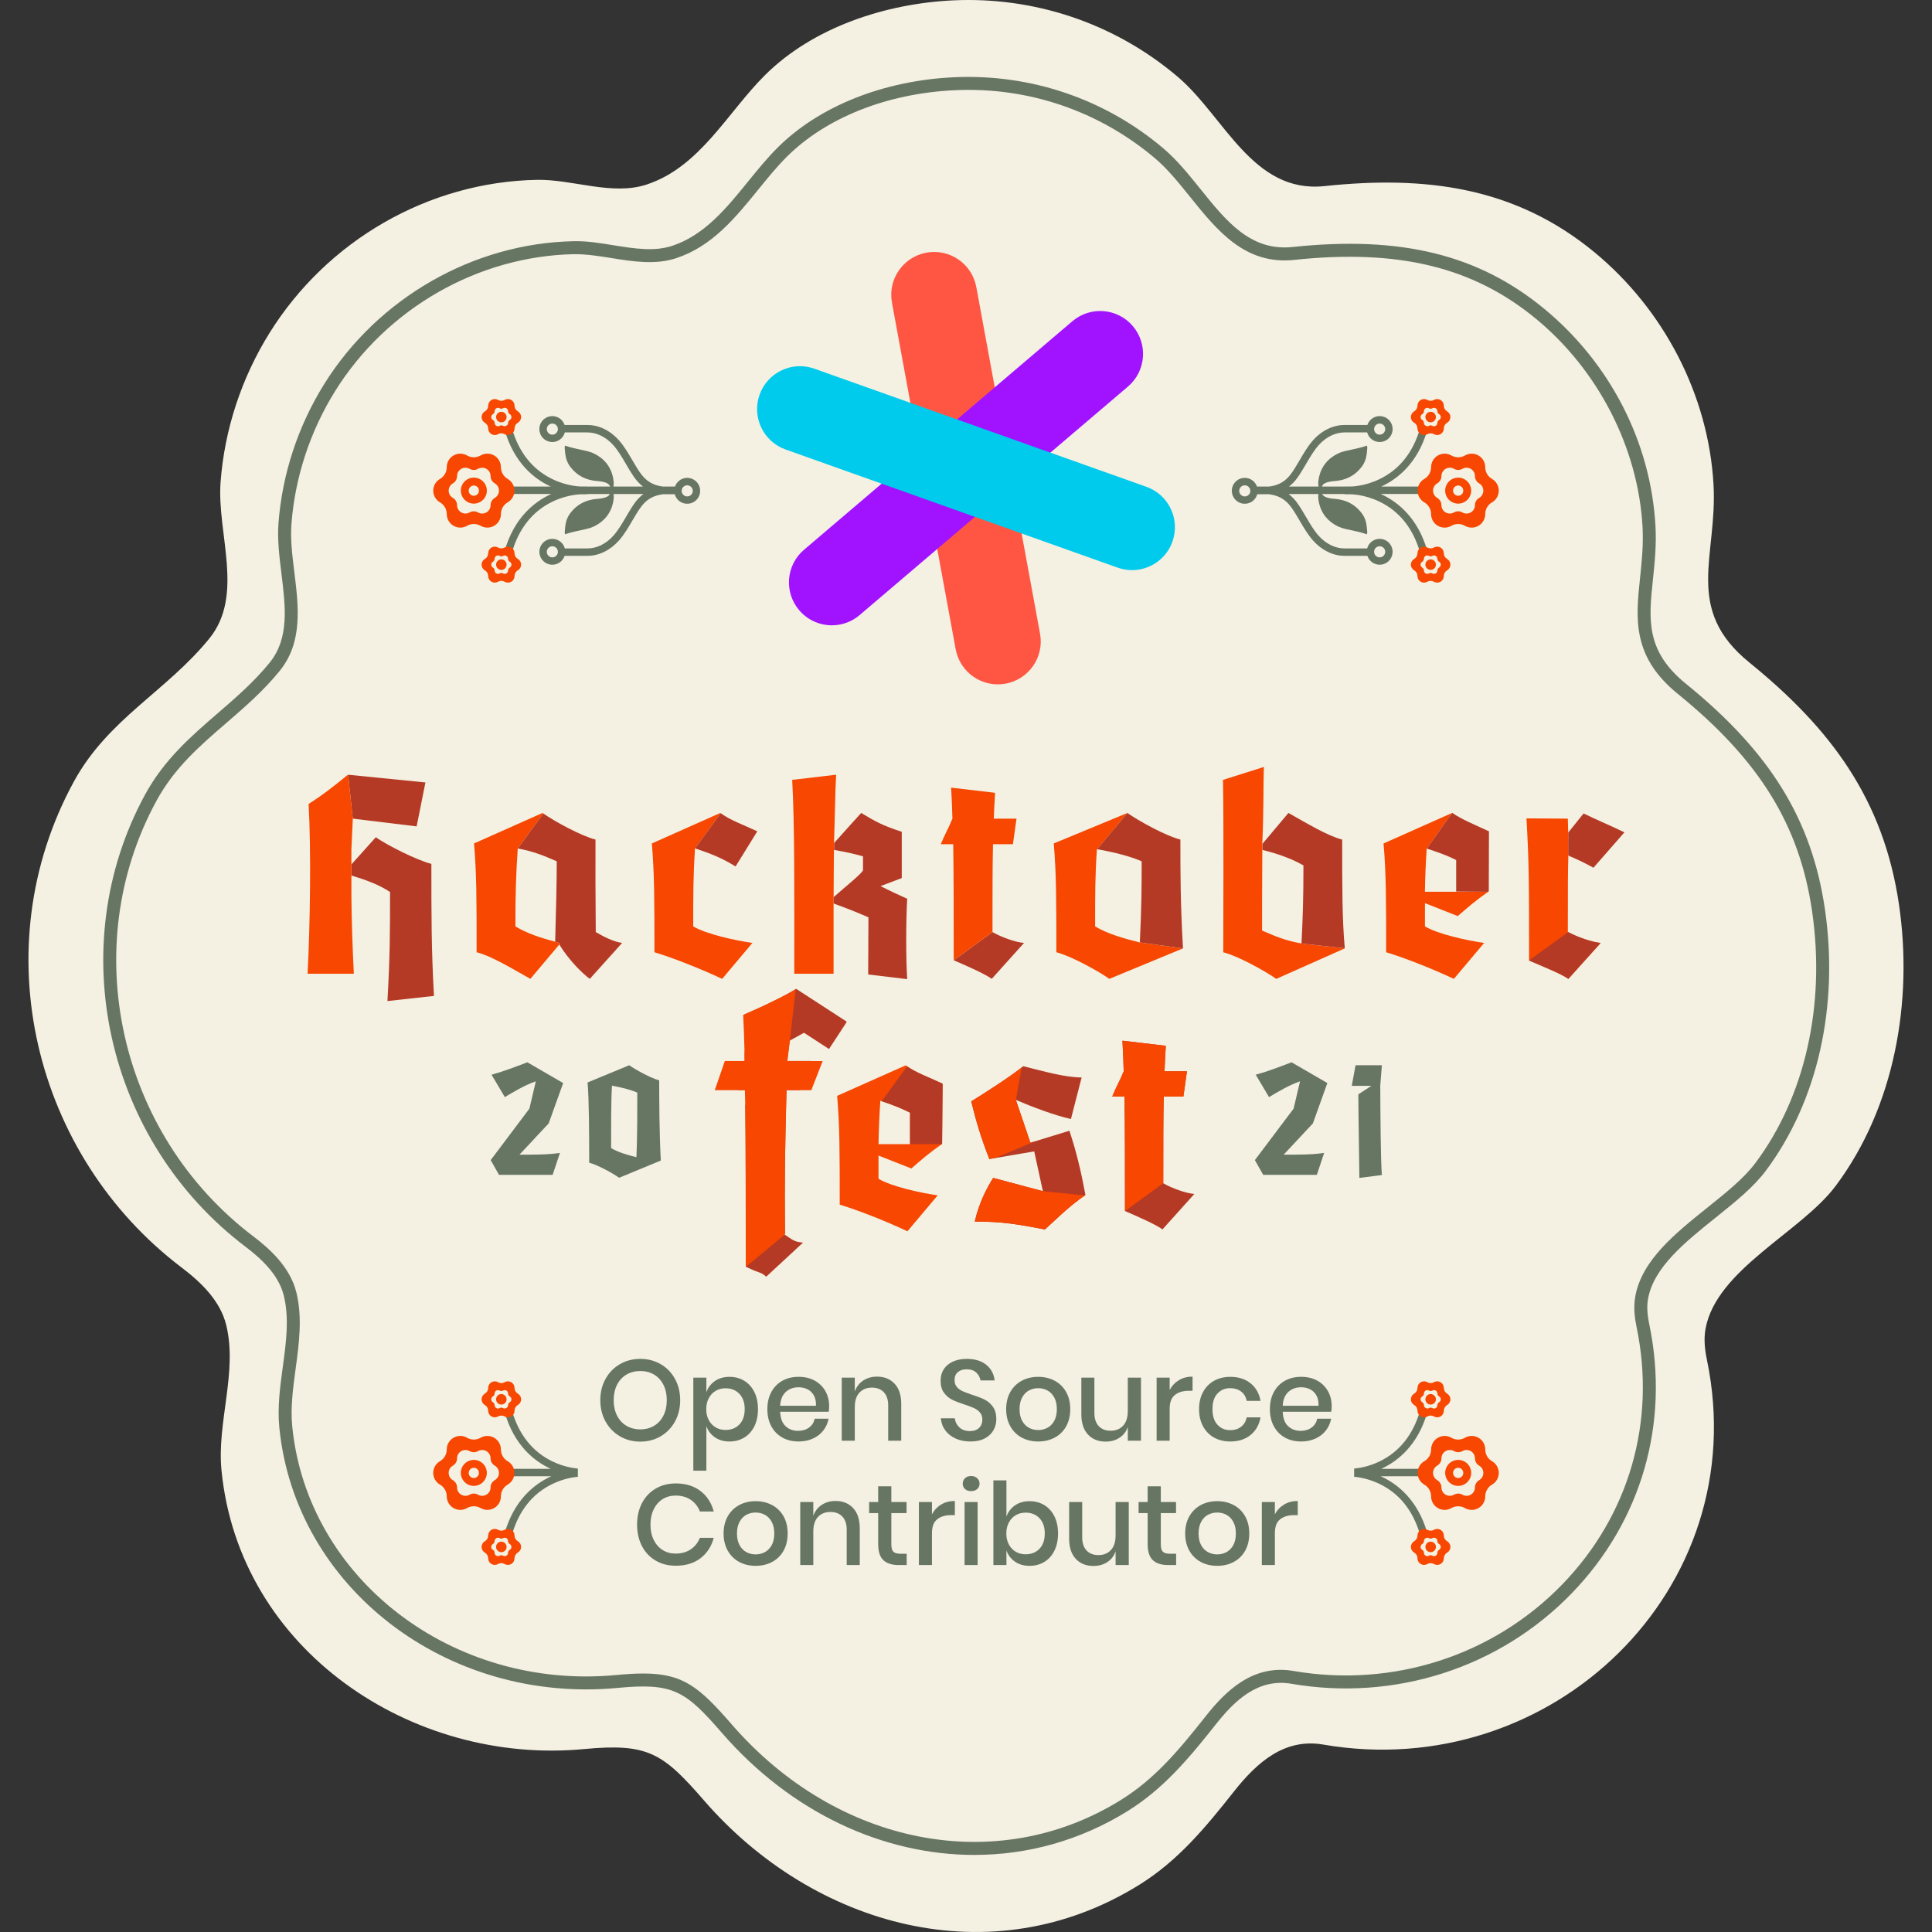 <svg xmlns="http://www.w3.org/2000/svg" xmlns:xlink="http://www.w3.org/1999/xlink" id="Layer_1" x="0" y="0" version="1.1" viewBox="0 0 288 288" xml:space="preserve" style="enable-background:new 0 0 288 288"><rect x="0" y="0" width="288" height="288" fill="#333333" stroke="none"/><style type="text/css">.st0{fill:#f4f0e2}.st1{fill:#f74700}.st2{fill:#b53a25}.st3{fill:#677662}.st4{fill:#ff5543}.st5{fill:#a112ff}.st6{fill:#00cbec}</style><g><g><path d="M142.116,0.052c11.856-0.549,23.861,3.255,33.447,11.397c6.959,5.91,11.171,17.424,21.866,16.293 c14.911-1.577,28.357,0.028,40.283,9.886c10.302,8.516,16.969,21.236,17.72,34.618c0.6,10.708-4.525,18.504,5.355,26.523 c12.044,9.776,19.975,20.286,22.293,36.074c2.107,14.356-0.624,30.165-9.444,41.942c-5.153,6.881-17.78,12.454-19.394,21.288 c-0.285,1.559-0.107,3.115,0.211,4.65c7.092,34.203-23.183,63.197-57.195,57.338c-5.825-1.003-9.929,2.709-13.326,7.005 c-4.186,5.294-8.276,10.272-14.081,13.885c-22.057,13.729-48.57,6.256-64.87-12.519c-6.154-7.089-8.347-8.61-17.897-7.703 c-25.621,2.435-51.425-14.682-54.066-41.543c-0.706-7.179,2.425-14.657,0.701-21.678c-0.876-3.571-3.695-6.323-6.626-8.543 c-22.046-16.706-29.656-47.564-16.091-72.442c5.112-9.376,13.776-13.437,20.192-21.328c5.28-6.494,1.115-15.67,1.687-23.33 c0.588-7.873,3.133-15.559,7.309-22.255c8.56-13.727,23.623-22.49,39.835-22.802c5.326-0.102,11.208,2.394,16.357,0.704 c7.96-2.615,12.038-10.721,17.641-16.3C121.247,4.018,132.103,0.516,142.116,0.052z" class="st0"/></g><g><g><g><path d="M233.765,124.079l-0.05-2.046l-6.164-0.039c0.385,6.935,0.385,9.439,0.385,21.15 c2.31,1.002,4.854,2.042,5.856,2.774l4.816-5.355c-1.348-0.115-3.621-0.885-4.893-1.618c0-6.896,0-9.053,0.077-11.403 L233.765,124.079z" class="st1"/></g><g><path d="M147.95,138.945l-5.779,4.199c2.31,1.002,4.663,2.042,5.664,2.774l4.816-5.355 C151.301,140.448,149.221,139.678,147.95,138.945z" class="st2"/></g><g><path d="M103.603,126.463l3.832-5.238l-0.056-0.039l-10.21,4.546c0.386,4.545,0.386,8.436,0.386,16.219 c2.581,0.77,6.742,2.388,10.095,3.967l4.508-5.355c-2.658-0.385-6.857-1.31-8.822-2.466c0-4.931,0-7.666,0.269-11.635 L103.603,126.463z" class="st1"/></g><g><path d="M83.48,140.614l-0.72-0.243c-2.119-0.539-4.199-1.233-5.932-2.273c0-4.931,0.086-7.676,0.354-11.644h0.015 l3.795-5.182l-0.119-0.086l-10.209,4.545c0.385,4.545,0.385,8.436,0.385,16.219c2.158,0.539,5.201,2.388,8.013,3.967 c0,0,3.467-4.122,4.315-5.124L83.48,140.614z" class="st1"/></g><g><path d="M176.344,141.377l-6.434-0.886c-2.349-0.577-4.776-1.271-6.664-2.389c0-4.893,0-7.628,0.269-11.519 l0.027,0.004l4.52-5.401l-10.979,4.546c0.385,4.545,0.385,8.436,0.385,16.219c2.157,0.539,6.28,2.812,7.897,3.967 L176.344,141.377z" class="st1"/></g><g><path d="M221.832,132.933h-4.726h-4.699c0.038-2.196,0.115-4.122,0.269-6.472l0.028,0.009l3.752-5.283l-10.21,4.546 c0.386,4.545,0.386,8.436,0.386,16.219c2.58,0.77,6.742,2.388,10.095,3.967l4.508-5.355c-2.658-0.385-6.857-1.31-8.822-2.466 v-3.468l4.893,1.927c1.642-1.412,2.49-2.182,4.53-3.621" class="st1"/></g><g><path d="M52.593,122.033l9.515,1.155l1.311-6.549l-11.525-1.152l0.696,6.582L52.593,122.033z" class="st2"/></g><g><path d="M64.69,148.461c-0.386-6.935-0.386-11.905-0.386-19.686c-2.158-0.539-6.665-2.812-8.282-3.969 c0,0-2.213,2.462-3.639,4.051v1.655c2.034,0.614,4.107,1.345,5.759,2.459c0,6.164,0,9.325-0.386,16.255L64.69,148.461z" class="st2"/></g><g><path d="M227.913,143.184c2.3,0.996,4.876,2.008,5.877,2.738l4.816-5.355c-1.274-0.11-3.532-0.933-4.832-1.626 L227.913,143.184z" class="st2"/></g><g><path d="M155.461,177.566l-1.292-5.93l-6.69,1.14c-1.293-3.345-1.863-5.246-2.699-8.591 c1.9-1.178,6.006-3.801,7.754-5.245c3.08,0.76,6.197,1.673,8.705,1.673l-1.596,6.196c-2.433-0.532-5.93-1.862-8.213-2.851 l2.166,6.386l5.818-1.786c1.027,3.08,1.711,5.93,2.395,9.582c-2.432,1.635-4.675,3.915-6.043,5.133 c-4.03-0.76-6.234-1.178-10.454-1.178c0.608-2.699,1.711-4.865,2.738-6.502L155.461,177.566z" class="st2"/></g><g><path d="M173.592,159.698h3.345l-0.532,3.764h-2.927c-0.076,3.194-0.076,6.728-0.076,12.924 c1.255,0.722,3.307,1.483,4.638,1.596l-4.752,5.284c-0.988-0.722-3.307-1.749-5.588-2.738c0-7.07,0-12.43-0.075-17.068H165.8 c0.684-1.673,1.027-2.091,1.711-3.764c-0.038-1.558-0.114-3.08-0.19-4.562l6.462,0.761 C173.708,157.303,173.631,158.52,173.592,159.698z" class="st2"/></g><g><path d="M167.7,180.529c0-7.07,0-12.43-0.075-17.068H165.8c0.684-1.673,1.027-2.091,1.711-3.764 c-0.038-1.558-0.114-3.08-0.19-4.562l6.462,0.761c-0.075,1.406-0.151,2.623-0.19,3.801h3.345l-0.532,3.764h-2.927 c-0.076,3.194-0.076,6.728-0.076,12.924" class="st1"/></g><g><path d="M148.343,172.627l5.975-2.507l-0.719,0.221l-2.166-6.386l0.874-4.835c-1.853,1.473-5.703,3.935-7.529,5.063 c0.836,3.345,1.406,5.246,2.699,8.591L148.343,172.627z" class="st1"/></g><g><path d="M155.461,177.566l-7.412-1.976c-1.027,1.635-2.129,3.801-2.738,6.502c4.219,0,6.424,0.418,10.454,1.178 c1.35-1.198,3.552-3.436,5.948-5.065L155.461,177.566z" class="st1"/></g><g><path d="M140.513,161.546l-0.078,8.976c-2.08,1.465-2.928,2.235-4.584,3.661l-4.893-1.927v3.467 c1.968,1.156,6.16,2.081,8.822,2.466l-4.508,5.355c-3.351-1.579-7.512-3.197-10.095-3.968c0-7.785,0-11.674-0.385-16.219 l10.21-4.545C136.622,159.967,138.124,160.429,140.513,161.546z M135.658,170.56v-4.699c-1.387-0.693-2.658-1.198-4.43-1.772 c-0.154,2.349-0.231,4.278-0.269,6.471H135.658z" class="st1"/></g><g><path d="M131.477,164.089l-0.006,0.08c1.644,0.544,2.866,1.031,4.187,1.691v4.699h4.723l0.054-0.038l0.078-8.976 c-2.28-1.065-3.751-1.54-5.287-2.581L131.477,164.089z" class="st2"/></g><g><path d="M116.956,183.926l0.055-0.032c-0.076-8.85,0-11.941,0.228-21.398h2.056l1.637-4.339h-3.578l0.446-3.691 c2.322-0.737,4.153-1.965,5.903-2.224c-0.075-0.044-4.702-2.849-5.689-4.107c-0.99,0.824-4.389,1.909-6.672,3.039 c0.114,2.212,0.229,4.555,0.305,6.984h-0.038l-1.637,4.339h1.827c0.021,0.758,0.042,1.484,0.062,2.188h-0.766 c0.077,5.364,0.077,15.962,0.077,24.139c2.313,1.143,2.047,0.653,3.049,1.489l5.482-5.077c-1.35-0.133-1.473-0.368-2.746-1.203 V183.926z" class="st2"/></g><g><path d="M117.756,155.108l2.096-1.155l3.727,2.422l2.607-3.982c-0.001-0.023-0.011-0.109-0.013-0.128l-7.495-4.863 c-2.131,1.34-6.142,3.172-7.851,3.898L117.756,155.108z" class="st2"/></g><g><path d="M117.363,158.167l0.393-3.102l0.856-7.614c-0.702,0.586-3.74,1.941-5.291,2.734v-0.029l-2.534,1.133 c0.076,1.716,0.154,3.477,0.193,5.277c-0.025,0.027-0.026,0.677-0.015,1.597h-2.914l-1.501,4.343h4.491 c0.027,1.245,0.051,2.19,0.051,2.19c0.077,5.369,0.077,15.978,0.077,24.162l5.794-4.796v-0.107l0.055-0.032 c-0.076-8.858,0-11.952,0.228-21.418h3.698l1.689-4.339H117.363z" class="st1"/></g><g><path d="M52.59,122.069l-0.696-6.582H51.86c-1.772,1.465-3.929,3.159-5.855,4.353 c0.385,6.935,0.231,18.03-0.155,25.312h6.896c-0.183-3.478-0.317-7.486-0.364-11.491v-7.005L52.59,122.069z" class="st1"/></g><g><path d="M124.311,126.088c0.156-4.449,0.171-7.831,0.329-10.604l-6.549,0.77c0.385,6.93,0.309,17.182,0.309,28.894 h5.859v-10.401L124.311,126.088z" class="st1"/></g><g><path d="M135.234,133.976c-1.309-0.578-2.774-1.271-3.967-1.887l3.158-1.198v-6.893 c-2.927-0.963-3.929-1.54-6.048-2.812c0,0-2.685,2.958-4.036,4.48l-0.009,1.027c1.85,0.342,2.658,0.501,4.315,0.962v2.045 c0,0.384-2.644,2.492-4.378,4.032l-0.008,0.914l0.086,0.068c2.224,0.808,3.918,1.499,5.11,2.037 c0,1.927-0.038,6.896-0.038,8.514l5.818,0.693C135.038,142.991,135.038,137.366,135.234,133.976z" class="st2"/></g><g><path d="M103.603,126.463c2.427,0.808,3.969,1.425,6.049,2.697l3.236-5.236c-2.361-1.104-3.856-1.57-5.453-2.697 L103.603,126.463z" class="st2"/></g><g><path d="M88.809,138.945c-0.063-6.889-0.039-8.514-0.039-13.792c-2.109-0.528-6.09-2.709-7.778-3.882l-3.8,5.196 l0.005,0.019c2.368,0.428,3.857,1.072,5.794,1.908c0,3.508-0.095,6.625-0.232,11.977l0.72,0.243l-0.091,0.201 c1.501,2.456,3.573,4.412,4.534,5.103l4.815-5.355C91.428,140.371,90.079,139.678,88.809,138.945z" class="st2"/></g><g><path d="M142.17,143.144c0-7.165,0-12.598-0.076-17.298h-1.85c0.693-1.695,1.04-2.118,1.733-3.813 c-0.038-1.58-0.115-3.121-0.192-4.62l6.549,0.77c-0.076,1.425-0.154,2.658-0.193,3.85h3.39l-0.539,3.813h-2.966 c-0.077,3.236-0.077,6.819-0.077,13.099L142.17,143.144z" class="st1"/></g><g><path d="M163.527,126.605l0.377,0.045c2.229,0.417,4.495,0.974,6.28,1.739c0,3.621,0,6.471-0.27,12.096l6.43,0.891 c-0.385-6.935-0.385-10.941-0.385-16.219c-2.158-0.54-6.28-2.813-7.898-3.968L163.527,126.605z" class="st2"/></g><g><path d="M188.166,125.806c0.224-4.953,0.145-8.964,0.235-11.477l-6.087,1.927c0.115,6.93,0.038,20.418,0.038,25.697 c2.158,0.539,6.28,2.812,7.898,3.967l10.212-4.543v-0.012l-6.455-0.709v-0.015c-2.415-0.428-3.914-1.078-5.873-1.923 c0-1.882,0-6.857,0.038-12.019L188.166,125.806z" class="st1"/></g><g><path d="M200.462,141.361c-0.384-4.54-0.384-8.432-0.384-16.207c-2.158-0.54-5.202-2.389-8.014-3.968 c0,0-2.635,3.119-3.876,4.605v0.907c2.191,0.539,4.307,1.27,6.114,2.31c0,4.886-0.091,7.712-0.292,11.645L200.462,141.361z" class="st2"/></g><g><path d="M212.685,126.499l0.246,0.078c1.645,0.544,2.817,0.962,4.138,1.625v4.7l4.759,0.036 c0.019-0.014,0.086-0.068,0.1-0.08l0.03-8.934c-2.28-1.066-3.953-1.711-5.488-2.756L212.685,126.499z" class="st2"/></g><g><path d="M236.063,121.263l-2.235,2.774l-0.055,0.061v3.414l0.275,0.141c1.191,0.502,2.354,1.069,3.482,1.7 l4.62-5.278C240.338,123.188,237.95,122.187,236.063,121.263z" class="st2"/></g><g><path d="M73.146,172.934l5.77-7.669l0.959-4.074c-1.634,0.566-3.203,1.503-4.62,2.353l-1.982-3.337 c2.004-0.566,3.377-1.112,5.338-1.852l5.338,3.094l-2.157,6.013l-4.357,4.663c2.047,0,4.139,0.021,6.035-0.262l-1.09,3.268 h-7.991L73.146,172.934z" class="st3"/></g><g><path d="M98.266,161.038c0,2.985,0.022,8.042,0.24,11.961l-6.209,2.567c-0.915-0.654-3.247-1.939-4.467-2.244 c0-4.402-0.021-9.39-0.24-11.961l6.209-2.567C94.715,159.448,97.046,160.733,98.266,161.038z M94.868,172.498 c0.152-3.181,0.13-7.582,0.13-9.63c-1.067-0.458-2.44-0.785-3.769-1.027c-0.152,2.265-0.131,6.536-0.131,9.303 C92.166,171.78,93.538,172.176,94.868,172.498L94.868,172.498z" class="st3"/></g><g><path d="M187.061,172.934l5.774-7.669l0.958-4.074c-1.634,0.566-3.202,1.503-4.62,2.353l-1.982-3.337 c2.005-0.566,3.377-1.112,5.338-1.852l5.338,3.094l-2.157,6.013l-4.357,4.663c2.048,0,4.14,0.021,6.035-0.262l-1.089,3.268 h-7.995L187.061,172.934z" class="st3"/></g><g><path d="M202.639,175.592c0-1.699-0.153-9.521-0.153-12.462l1.939-1.264h-2.92l0.567-3.071h3.921l-0.24,3.05 c0.022,4.771,0.066,11.22,0.24,13.312L202.639,175.592z" class="st3"/></g></g></g><g><g><g><path d="M75.233,82.103c-0.02,0.07-0.026,0.143-0.018,0.215c0.008,0.072,0.031,0.142,0.066,0.205 c0.035,0.063,0.083,0.119,0.139,0.164c0.057,0.045,0.122,0.079,0.192,0.099c0.05,0.014,0.101,0.022,0.153,0.021 c0.12,0,0.236-0.039,0.332-0.111c0.096-0.072,0.165-0.173,0.199-0.289c1.039-3.624,3.08-6.192,6.068-7.631 c2.242-1.081,4.213-1.092,4.239-1.092h0.793c0.073,0,0.144-0.015,0.211-0.043h3.296c-0.066,0.144-0.174,0.264-0.31,0.345 c-0.494,0.28-1.034,0.34-1.578,0.381c-1.621,0.123-2.96,0.776-3.964,2.077c-0.466,0.599-0.707,1.281-0.789,2.026 c-0.032,0.285-0.065,0.57-0.08,0.856c0.005,0.109,0.02,0.217,0.045,0.323c1.03-0.372,2.075-0.53,3.103-0.776 c0.402-0.086,0.795-0.213,1.171-0.379c1.542-0.735,2.527-1.931,2.9-3.611c0.033-0.148,0.03-0.304,0.069-0.452 c0.035-0.263,0.034-0.529-0.004-0.792h4.446c-0.538,0.412-1.005,0.908-1.386,1.468c-0.441,0.63-0.84,1.315-1.228,1.978 c-0.593,1.013-1.154,1.969-1.841,2.746c-1.107,1.25-2.54,1.948-3.938,1.92h-3.32c-0.12-0.448-0.398-0.837-0.782-1.097 c-0.384-0.26-0.849-0.373-1.309-0.319c-0.46,0.054-0.886,0.273-1.199,0.615c-0.313,0.342-0.492,0.786-0.505,1.249 s0.142,0.916,0.435,1.275c0.294,0.359,0.706,0.6,1.163,0.68c0.457,0.08,0.927-0.008,1.325-0.246 c0.398-0.238,0.696-0.612,0.841-1.053h3.327h0.103c1.686,0,3.386-0.832,4.68-2.295c0.758-0.857,1.373-1.905,1.967-2.92 c0.377-0.646,0.767-1.31,1.182-1.903c0.894-1.277,1.922-1.887,3.515-2.077c0.025,0,0.049,0.006,0.074,0.008l0.026,0.003h1.538 c0.122,0.446,0.399,0.834,0.781,1.093c0.383,0.259,0.846,0.372,1.306,0.318c0.459-0.053,0.884-0.27,1.197-0.61 c0.313-0.34,0.494-0.781,0.509-1.243c0.016-0.462-0.134-0.914-0.424-1.275c-0.29-0.36-0.698-0.605-1.152-0.69 c-0.455-0.085-0.924-0.003-1.324,0.229c-0.4,0.232-0.703,0.6-0.854,1.037h-1.821c-1.512-0.209-2.504-0.821-3.371-2.06 c-0.415-0.593-0.805-1.258-1.182-1.902c-0.594-1.014-1.209-2.063-1.967-2.92c-1.321-1.492-3.063-2.33-4.783-2.293h-3.327 c-0.145-0.441-0.444-0.815-0.842-1.054c-0.398-0.239-0.869-0.326-1.326-0.247c-0.457,0.08-0.871,0.321-1.164,0.681 c-0.294,0.359-0.449,0.812-0.436,1.277c0.013,0.464,0.192,0.908,0.505,1.251c0.313,0.343,0.739,0.561,1.2,0.616 c0.461,0.054,0.926-0.059,1.31-0.319c0.384-0.26,0.662-0.65,0.782-1.099h3.313c1.393-0.029,2.832,0.67,3.938,1.921 c0.687,0.776,1.247,1.733,1.841,2.746c0.388,0.663,0.789,1.348,1.228,1.978c0.368,0.541,0.818,1.023,1.333,1.427h-4.41 c0.056-0.293,0.064-0.594,0.023-0.89c-0.039-0.147-0.036-0.302-0.069-0.452c-0.373-1.681-1.357-2.877-2.9-3.611 c-0.368-0.175-0.776-0.284-1.171-0.38c-1.024-0.246-2.068-0.405-3.103-0.776c-0.025,0.106-0.041,0.214-0.045,0.323 c0.018,0.286,0.048,0.571,0.08,0.856c0.085,0.745,0.328,1.427,0.791,2.026c1.004,1.3,2.342,1.954,3.964,2.077 c0.545,0.041,1.085,0.101,1.578,0.381c0.166,0.102,0.291,0.259,0.353,0.443h-3.46c-0.029-0.005-0.058-0.008-0.087-0.009h-0.791 c-0.028,0-1.999-0.011-4.241-1.092c-2.988-1.44-5.029-4.007-6.068-7.632c-0.018-0.072-0.051-0.139-0.095-0.198 c-0.045-0.059-0.101-0.108-0.165-0.145c-0.064-0.037-0.135-0.061-0.209-0.069c-0.073-0.009-0.148-0.003-0.219,0.017 c-0.071,0.02-0.137,0.055-0.195,0.101c-0.058,0.047-0.105,0.104-0.14,0.169c-0.035,0.065-0.056,0.137-0.063,0.211 c-0.007,0.074,0.002,0.148,0.024,0.219c1.414,4.932,4.423,7.261,6.698,8.345c0.059,0.028,0.119,0.056,0.178,0.083h-5.718 c-0.146,0-0.287,0.058-0.39,0.162c-0.104,0.104-0.162,0.244-0.162,0.39s0.058,0.287,0.162,0.39 c0.103,0.103,0.244,0.162,0.39,0.162h5.791c-0.083,0.037-0.167,0.076-0.251,0.116C79.656,74.843,76.647,77.171,75.233,82.103z M83.164,63.966c0,0.164-0.049,0.324-0.139,0.46c-0.091,0.136-0.22,0.242-0.371,0.305c-0.151,0.063-0.318,0.079-0.478,0.047 c-0.161-0.032-0.308-0.111-0.424-0.227c-0.116-0.116-0.194-0.263-0.226-0.424c-0.032-0.161-0.015-0.327,0.047-0.478 c0.063-0.151,0.169-0.28,0.305-0.371c0.136-0.091,0.296-0.139,0.46-0.139c0.219,0,0.429,0.088,0.584,0.243 C83.076,63.537,83.163,63.747,83.164,63.966z M83.164,82.258c0,0.164-0.049,0.324-0.139,0.46 c-0.091,0.136-0.22,0.242-0.371,0.305c-0.151,0.063-0.318,0.079-0.478,0.047c-0.161-0.032-0.308-0.111-0.424-0.227 c-0.116-0.116-0.194-0.263-0.226-0.424c-0.032-0.161-0.015-0.327,0.047-0.478c0.063-0.151,0.169-0.28,0.305-0.371 c0.136-0.091,0.296-0.139,0.46-0.139c0.219,0,0.428,0.087,0.583,0.242c0.155,0.154,0.242,0.364,0.243,0.583V82.258z M101.616,73.174c0-0.164,0.048-0.324,0.139-0.46c0.091-0.136,0.22-0.242,0.372-0.305s0.317-0.079,0.478-0.047 c0.16,0.032,0.308,0.111,0.423,0.226c0.116,0.116,0.195,0.263,0.226,0.424c0.032,0.161,0.016,0.327-0.047,0.478 c-0.063,0.151-0.169,0.28-0.304,0.371c-0.136,0.091-0.297,0.139-0.46,0.139c-0.109,0-0.217-0.021-0.318-0.063 c-0.101-0.042-0.192-0.103-0.27-0.18c-0.077-0.077-0.138-0.169-0.18-0.27c-0.041-0.101-0.063-0.209-0.063-0.318L101.616,73.174z" class="st3"/></g><g><path d="M72.282,85.021c0.149,0.086,0.273,0.21,0.359,0.359c0.086,0.149,0.132,0.318,0.132,0.491 c0,0.172,0.046,0.341,0.132,0.49c0.086,0.149,0.21,0.272,0.359,0.358c0.149,0.086,0.318,0.131,0.49,0.131 s0.341-0.045,0.49-0.131c0.149-0.086,0.318-0.131,0.491-0.131s0.341,0.045,0.491,0.131c0.149,0.087,0.319,0.133,0.492,0.133 c0.173,0,0.343-0.045,0.492-0.131c0.15-0.086,0.274-0.211,0.36-0.361c0.086-0.15,0.131-0.32,0.131-0.493l0,0 c0-0.172,0.045-0.342,0.13-0.491c0.086-0.149,0.209-0.274,0.358-0.36c0.149-0.086,0.273-0.21,0.36-0.359 c0.086-0.149,0.132-0.318,0.132-0.491c0-0.172-0.045-0.342-0.132-0.491c-0.086-0.149-0.21-0.273-0.36-0.359l0,0 c-0.149-0.086-0.272-0.21-0.358-0.359c-0.086-0.149-0.131-0.318-0.131-0.49c0-0.172-0.046-0.341-0.132-0.491 s-0.21-0.273-0.359-0.359c-0.149-0.086-0.318-0.131-0.491-0.131c-0.172,0-0.341,0.046-0.491,0.132l0,0 c-0.149,0.086-0.319,0.131-0.491,0.131c-0.172,0-0.342-0.045-0.491-0.131l0,0c-0.149-0.086-0.318-0.131-0.491-0.131 c-0.172,0-0.341,0.046-0.49,0.132c-0.149,0.086-0.273,0.21-0.359,0.359c-0.086,0.149-0.131,0.318-0.131,0.491 c0,0.172-0.045,0.341-0.131,0.491c-0.086,0.149-0.21,0.273-0.359,0.359c-0.149,0.086-0.273,0.21-0.36,0.359 c-0.086,0.149-0.132,0.318-0.132,0.491c0,0.172,0.045,0.342,0.131,0.491C72.009,84.811,72.133,84.935,72.282,85.021 L72.282,85.021z M73.48,83.736c0.076-0.044,0.14-0.107,0.184-0.184c0.044-0.076,0.067-0.163,0.067-0.251l0,0 c0-0.088,0.023-0.175,0.067-0.251c0.044-0.076,0.107-0.14,0.184-0.184c0.076-0.044,0.163-0.067,0.251-0.067 c0.088,0,0.175,0.023,0.251,0.067c0.076,0.044,0.163,0.067,0.251,0.067c0.088,0,0.175-0.023,0.251-0.067 c0.076-0.044,0.163-0.067,0.251-0.067c0.088,0,0.175,0.023,0.251,0.067c0.076,0.044,0.14,0.107,0.184,0.184 c0.044,0.076,0.067,0.163,0.067,0.251c0,0.088,0.023,0.174,0.067,0.251c0.044,0.076,0.107,0.14,0.184,0.184 c0.076,0.044,0.14,0.107,0.184,0.184c0.044,0.076,0.067,0.163,0.067,0.251c0,0.088-0.023,0.175-0.067,0.251 c-0.044,0.076-0.108,0.14-0.184,0.184c-0.076,0.044-0.14,0.108-0.184,0.184c-0.044,0.076-0.067,0.163-0.067,0.251 c0,0.088-0.023,0.175-0.067,0.251c-0.044,0.076-0.107,0.14-0.184,0.184c-0.076,0.044-0.163,0.067-0.251,0.067 c-0.088,0-0.175-0.023-0.251-0.067c-0.076-0.044-0.163-0.067-0.251-0.067s-0.175,0.023-0.251,0.067 c-0.076,0.044-0.163,0.067-0.251,0.068c-0.088,0-0.175-0.023-0.251-0.067c-0.076-0.044-0.14-0.107-0.184-0.184 c-0.044-0.076-0.067-0.163-0.067-0.251c0-0.088-0.024-0.175-0.068-0.251c-0.044-0.076-0.108-0.14-0.184-0.184 c-0.076-0.044-0.139-0.107-0.184-0.184c-0.044-0.076-0.067-0.163-0.067-0.251c0-0.088,0.023-0.175,0.067-0.251 C73.34,83.843,73.404,83.78,73.48,83.736L73.48,83.736z" class="st1"/></g><g><path d="M74.735,84.954c0.433,0,0.784-0.351,0.784-0.784c0-0.433-0.351-0.784-0.784-0.784 c-0.433,0-0.784,0.351-0.784,0.784C73.951,84.603,74.302,84.954,74.735,84.954z" class="st1"/></g><g><path d="M65.591,74.887c0.307,0.177,0.561,0.431,0.738,0.738c0.177,0.306,0.271,0.654,0.271,1.008 c0,0.354,0.094,0.702,0.271,1.008c0.177,0.307,0.432,0.561,0.739,0.738c0.307,0.177,0.655,0.27,1.009,0.27 c0.354,0,0.702-0.094,1.009-0.271l0,0c0.307-0.177,0.655-0.27,1.009-0.27c0.354,0,0.702,0.093,1.009,0.27 c0.307,0.177,0.655,0.27,1.009,0.27c0.354,0,0.702-0.094,1.009-0.271c0.307-0.177,0.561-0.432,0.738-0.739 c0.177-0.307,0.27-0.655,0.27-1.009l0,0c0-0.354,0.093-0.701,0.27-1.007c0.177-0.306,0.431-0.561,0.737-0.738l0,0 c0.307-0.177,0.561-0.432,0.738-0.739c0.177-0.307,0.27-0.655,0.27-1.009c0-0.354-0.093-0.702-0.27-1.009 c-0.177-0.307-0.432-0.561-0.738-0.739l0,0c-0.307-0.177-0.561-0.431-0.738-0.738c-0.177-0.306-0.271-0.654-0.271-1.008 c0-0.354-0.094-0.702-0.271-1.009c-0.177-0.307-0.432-0.561-0.739-0.738c-0.307-0.177-0.655-0.27-1.009-0.27 c-0.354,0-0.702,0.094-1.009,0.271c-0.307,0.177-0.655,0.27-1.009,0.27s-0.702-0.093-1.009-0.27l0,0 c-1.345-0.776-3.026,0.194-3.026,1.749c0,0.354-0.093,0.701-0.27,1.007c-0.177,0.306-0.431,0.561-0.737,0.738l0,0 c-0.307,0.177-0.562,0.432-0.739,0.738c-0.177,0.307-0.271,0.655-0.271,1.009c0,0.354,0.093,0.702,0.271,1.009 C65.029,74.456,65.284,74.71,65.591,74.887L65.591,74.887z M67.507,72.056c0.19-0.11,0.348-0.268,0.458-0.458 c0.11-0.19,0.167-0.406,0.167-0.625l0,0c0-0.219,0.057-0.435,0.167-0.625c0.11-0.19,0.267-0.348,0.457-0.458 c0.19-0.11,0.406-0.168,0.625-0.168c0.219,0,0.435,0.057,0.625,0.167c0.19,0.11,0.406,0.167,0.625,0.167 c0.22,0,0.435-0.058,0.625-0.167c0.19-0.109,0.405-0.167,0.625-0.167c0.219,0,0.435,0.058,0.624,0.168 c0.19,0.11,0.348,0.267,0.457,0.457c0.11,0.19,0.168,0.405,0.168,0.624c0,0.22,0.058,0.435,0.168,0.625 c0.11,0.19,0.268,0.348,0.458,0.457c0.19,0.11,0.348,0.268,0.458,0.458c0.11,0.19,0.167,0.406,0.167,0.625 c0,0.22-0.058,0.435-0.167,0.625c-0.11,0.19-0.268,0.348-0.458,0.458l0,0c-0.19,0.11-0.348,0.268-0.458,0.458 c-0.11,0.19-0.167,0.406-0.167,0.626c0,0.219-0.058,0.435-0.167,0.625c-0.11,0.19-0.267,0.348-0.457,0.458 s-0.405,0.168-0.625,0.168c-0.219,0-0.435-0.057-0.625-0.167c-0.19-0.11-0.406-0.167-0.625-0.167 c-0.22,0-0.435,0.058-0.625,0.167c-0.19,0.109-0.405,0.167-0.625,0.167c-0.219,0-0.435-0.058-0.624-0.167 c-0.19-0.11-0.348-0.267-0.457-0.457c-0.11-0.19-0.168-0.405-0.168-0.624l0,0c0-0.219-0.058-0.435-0.167-0.625 c-0.11-0.19-0.267-0.348-0.457-0.457c-0.19-0.11-0.348-0.268-0.458-0.458c-0.11-0.19-0.168-0.406-0.168-0.625 c0-0.22,0.058-0.435,0.167-0.626C67.159,72.324,67.317,72.165,67.507,72.056L67.507,72.056z" class="st1"/></g><g><path d="M68.695,73.137c0,0.384,0.114,0.758,0.327,1.077c0.213,0.319,0.516,0.567,0.87,0.714 c0.354,0.147,0.744,0.185,1.12,0.11c0.376-0.075,0.722-0.26,0.993-0.531c0.271-0.271,0.456-0.617,0.531-0.993 c0.075-0.376,0.036-0.766-0.11-1.12c-0.147-0.354-0.395-0.657-0.714-0.87c-0.319-0.213-0.694-0.327-1.077-0.327 c-0.514,0-1.007,0.204-1.371,0.568C68.899,72.129,68.695,72.623,68.695,73.137z M69.868,73.137c0-0.152,0.045-0.3,0.129-0.425 c0.084-0.126,0.204-0.224,0.344-0.282c0.14-0.058,0.294-0.073,0.443-0.044c0.149,0.03,0.285,0.103,0.392,0.21 c0.107,0.107,0.18,0.244,0.21,0.392c0.03,0.149,0.014,0.303-0.044,0.443c-0.058,0.14-0.156,0.26-0.282,0.344 c-0.126,0.084-0.274,0.129-0.426,0.129c-0.101,0-0.2-0.02-0.293-0.058c-0.093-0.038-0.177-0.095-0.249-0.166 c-0.071-0.071-0.128-0.156-0.166-0.249C69.888,73.337,69.868,73.238,69.868,73.137L69.868,73.137z" class="st1"/></g><g><path d="M72.282,63.02c0.149,0.086,0.273,0.21,0.359,0.359c0.086,0.149,0.132,0.318,0.132,0.49 c0,0.172,0.045,0.341,0.131,0.491c0.086,0.149,0.21,0.273,0.359,0.36c0.149,0.086,0.318,0.132,0.49,0.132 c0.172,0,0.341-0.045,0.491-0.131c0.149-0.086,0.318-0.132,0.491-0.132c0.172,0,0.341,0.045,0.491,0.132 c0.15,0.087,0.319,0.133,0.493,0.133c0.173,0,0.343-0.045,0.493-0.132c0.15-0.087,0.274-0.211,0.36-0.362 c0.086-0.15,0.131-0.32,0.13-0.493l0,0c0-0.172,0.045-0.342,0.131-0.491c0.086-0.149,0.21-0.273,0.359-0.359 c0.149-0.086,0.273-0.21,0.359-0.359c0.086-0.149,0.132-0.318,0.132-0.491s-0.045-0.342-0.132-0.491 c-0.086-0.149-0.21-0.273-0.359-0.359l0,0c-0.149-0.086-0.273-0.21-0.359-0.359c-0.086-0.149-0.131-0.318-0.132-0.49 c0-0.172-0.045-0.342-0.132-0.491c-0.086-0.149-0.21-0.273-0.359-0.359c-0.149-0.086-0.319-0.131-0.491-0.131 c-0.172,0-0.342,0.046-0.491,0.132l0,0c-0.149,0.086-0.319,0.132-0.491,0.132c-0.172,0-0.342-0.045-0.491-0.132l0,0 c-0.149-0.086-0.318-0.131-0.491-0.131c-0.172,0-0.341,0.046-0.49,0.132c-0.149,0.086-0.273,0.21-0.359,0.359 c-0.086,0.149-0.131,0.318-0.131,0.491c0,0.172-0.045,0.342-0.131,0.491c-0.086,0.149-0.21,0.273-0.359,0.359 c-0.149,0.086-0.273,0.21-0.36,0.359c-0.086,0.149-0.132,0.318-0.132,0.491c0,0.172,0.045,0.342,0.131,0.491 C72.009,62.81,72.133,62.934,72.282,63.02z M73.48,61.734c0.076-0.044,0.14-0.107,0.184-0.184 c0.044-0.076,0.067-0.163,0.067-0.251l0,0c0-0.088,0.023-0.175,0.067-0.251c0.044-0.076,0.107-0.14,0.184-0.184 c0.076-0.044,0.163-0.067,0.251-0.067s0.175,0.023,0.251,0.067c0.076,0.044,0.163,0.067,0.251,0.067 c0.088,0,0.175-0.023,0.251-0.067c0.076-0.044,0.163-0.067,0.251-0.067c0.088,0,0.175,0.023,0.251,0.067 c0.076,0.044,0.14,0.107,0.184,0.184c0.044,0.076,0.067,0.163,0.067,0.251c0,0.088,0.023,0.175,0.067,0.251 c0.044,0.076,0.107,0.14,0.184,0.184c0.076,0.044,0.14,0.107,0.184,0.184c0.044,0.076,0.067,0.163,0.067,0.251 s-0.023,0.175-0.067,0.251c-0.044,0.076-0.108,0.14-0.184,0.184c-0.076,0.044-0.139,0.108-0.183,0.184 c-0.044,0.076-0.067,0.163-0.067,0.251c0,0.088-0.023,0.175-0.067,0.251c-0.044,0.076-0.107,0.14-0.184,0.184 c-0.076,0.044-0.163,0.067-0.251,0.067c-0.088,0-0.175-0.023-0.251-0.067c-0.076-0.044-0.163-0.067-0.251-0.067 c-0.088,0-0.175,0.023-0.251,0.067c-0.076,0.044-0.162,0.067-0.25,0.067c-0.088,0-0.174-0.023-0.25-0.067 c-0.076-0.044-0.14-0.107-0.184-0.183c-0.044-0.076-0.068-0.162-0.068-0.25c0-0.088-0.023-0.175-0.067-0.251 c-0.044-0.076-0.108-0.14-0.184-0.184c-0.077-0.044-0.14-0.107-0.185-0.184c-0.044-0.076-0.068-0.163-0.068-0.252 c0-0.088,0.023-0.175,0.067-0.252C73.339,61.842,73.403,61.778,73.48,61.734L73.48,61.734z" class="st1"/></g><g><path d="M74.735,62.953c0.433,0,0.784-0.351,0.784-0.784c0-0.433-0.351-0.784-0.784-0.784 c-0.433,0-0.784,0.351-0.784,0.784C73.951,62.602,74.302,62.953,74.735,62.953z" class="st1"/></g></g><g><g><path d="M206.068,73.752c-0.084-0.04-0.168-0.079-0.251-0.116h5.791c0.146,0,0.287-0.058,0.39-0.162 c0.104-0.104,0.162-0.244,0.162-0.39s-0.058-0.287-0.162-0.39c-0.103-0.103-0.244-0.162-0.39-0.162h-5.718 c0.059-0.027,0.118-0.054,0.178-0.083c2.275-1.085,5.285-3.413,6.698-8.345c0.023-0.071,0.031-0.145,0.024-0.219 c-0.007-0.074-0.028-0.145-0.063-0.211c-0.035-0.065-0.083-0.123-0.14-0.169c-0.058-0.047-0.124-0.081-0.195-0.101 c-0.071-0.02-0.146-0.026-0.219-0.017c-0.073,0.009-0.144,0.033-0.209,0.069c-0.064,0.037-0.12,0.086-0.165,0.145 c-0.045,0.059-0.077,0.126-0.095,0.198c-1.039,3.624-3.08,6.192-6.068,7.632c-2.242,1.081-4.213,1.092-4.241,1.092h-0.791 c-0.029,0.001-0.059,0.004-0.087,0.009h-3.46c0.062-0.185,0.187-0.342,0.353-0.443c0.494-0.28,1.034-0.34,1.578-0.381 c1.621-0.123,2.96-0.777,3.964-2.077c0.462-0.599,0.706-1.281,0.79-2.026c0.032-0.285,0.062-0.571,0.08-0.856 c-0.005-0.109-0.02-0.217-0.045-0.323c-1.034,0.371-2.078,0.529-3.103,0.776c-0.395,0.096-0.803,0.205-1.171,0.38 c-1.543,0.734-2.527,1.931-2.9,3.611c-0.033,0.15-0.03,0.306-0.069,0.452c-0.041,0.296-0.033,0.597,0.023,0.89h-4.41 c0.515-0.404,0.965-0.885,1.333-1.427c0.439-0.63,0.84-1.315,1.228-1.978c0.594-1.013,1.154-1.97,1.841-2.746 c1.107-1.251,2.545-1.95,3.938-1.921h3.313c0.12,0.448,0.398,0.838,0.782,1.099c0.384,0.26,0.849,0.374,1.31,0.319 c0.461-0.054,0.887-0.273,1.2-0.616c0.313-0.343,0.492-0.787,0.505-1.251c0.013-0.464-0.142-0.917-0.436-1.277 s-0.707-0.601-1.164-0.681c-0.457-0.08-0.928,0.008-1.326,0.247c-0.398,0.239-0.697,0.613-0.842,1.054h-3.327 c-1.72-0.037-3.463,0.801-4.783,2.293c-0.758,0.857-1.373,1.906-1.967,2.92c-0.377,0.644-0.767,1.309-1.182,1.902 c-0.867,1.239-1.859,1.851-3.371,2.06h-1.821c-0.151-0.437-0.454-0.805-0.854-1.037c-0.399-0.232-0.869-0.314-1.324-0.229 c-0.454,0.085-0.863,0.329-1.152,0.69c-0.29,0.36-0.44,0.813-0.424,1.275c0.016,0.462,0.197,0.903,0.509,1.243 c0.313,0.34,0.738,0.556,1.197,0.61c0.46,0.053,0.922-0.06,1.306-0.318c0.383-0.259,0.66-0.647,0.781-1.093h1.538l0.027-0.003 c0.025-0.002,0.048-0.008,0.074-0.008c1.593,0.19,2.621,0.8,3.515,2.077c0.415,0.593,0.805,1.257,1.182,1.903 c0.594,1.014,1.209,2.063,1.967,2.92c1.294,1.463,2.995,2.295,4.68,2.295h0.103h3.327c0.145,0.44,0.443,0.814,0.841,1.053 c0.398,0.239,0.868,0.326,1.325,0.246c0.457-0.08,0.87-0.321,1.163-0.68c0.293-0.359,0.448-0.812,0.435-1.275 c-0.013-0.464-0.192-0.907-0.505-1.249c-0.313-0.342-0.738-0.561-1.199-0.615c-0.46-0.054-0.925,0.059-1.309,0.319 c-0.384,0.26-0.661,0.649-0.782,1.097h-3.32c-1.399,0.028-2.832-0.67-3.938-1.92c-0.687-0.777-1.247-1.734-1.841-2.746 c-0.388-0.663-0.787-1.348-1.228-1.978c-0.38-0.56-0.848-1.056-1.386-1.468h4.446c-0.038,0.262-0.039,0.529-0.004,0.792 c0.039,0.149,0.036,0.304,0.069,0.452c0.373,1.68,1.359,2.876,2.9,3.611c0.376,0.167,0.768,0.294,1.171,0.379 c1.027,0.246,2.072,0.403,3.103,0.776c0.025-0.106,0.041-0.214,0.045-0.323c-0.016-0.286-0.048-0.571-0.08-0.856 c-0.082-0.745-0.323-1.427-0.789-2.026c-1.004-1.301-2.342-1.954-3.964-2.077c-0.544-0.041-1.085-0.101-1.578-0.381 c-0.136-0.081-0.244-0.201-0.31-0.345h3.296c0.067,0.028,0.139,0.043,0.211,0.043h0.793c0.026,0,1.997,0.011,4.239,1.092 c2.988,1.439,5.029,4.007,6.068,7.631c0.033,0.115,0.103,0.216,0.199,0.289c0.096,0.072,0.212,0.111,0.332,0.111 c0.052,0,0.103-0.007,0.153-0.021c0.07-0.02,0.135-0.053,0.192-0.099c0.057-0.045,0.104-0.101,0.139-0.164 c0.035-0.063,0.058-0.133,0.066-0.205c0.008-0.072,0.002-0.145-0.018-0.215C211.353,77.171,208.344,74.843,206.068,73.752z M205.079,63.382c0.155-0.155,0.365-0.242,0.584-0.243c0.164,0,0.324,0.048,0.46,0.139c0.136,0.091,0.242,0.22,0.305,0.371 c0.063,0.151,0.079,0.317,0.047,0.478c-0.032,0.161-0.111,0.308-0.226,0.424c-0.116,0.116-0.263,0.195-0.424,0.227 c-0.16,0.032-0.327,0.016-0.478-0.047c-0.151-0.063-0.281-0.169-0.371-0.305c-0.091-0.136-0.139-0.296-0.139-0.46 C204.837,63.747,204.924,63.537,205.079,63.382z M204.836,82.255c0.001-0.219,0.088-0.428,0.243-0.583 c0.155-0.154,0.365-0.241,0.583-0.242c0.164,0,0.324,0.048,0.46,0.139c0.136,0.091,0.242,0.22,0.305,0.371 c0.063,0.151,0.079,0.317,0.047,0.478c-0.032,0.161-0.111,0.308-0.226,0.424c-0.116,0.116-0.263,0.195-0.424,0.227 c-0.16,0.032-0.327,0.016-0.478-0.047c-0.151-0.063-0.281-0.169-0.371-0.305c-0.091-0.136-0.139-0.296-0.139-0.46V82.255z M186.387,73.171c0,0.109-0.021,0.217-0.063,0.318c-0.041,0.101-0.103,0.192-0.18,0.27c-0.078,0.077-0.169,0.138-0.27,0.18 c-0.101,0.042-0.209,0.063-0.318,0.063c-0.164,0-0.324-0.048-0.46-0.139c-0.136-0.091-0.242-0.22-0.304-0.371 c-0.063-0.151-0.079-0.318-0.047-0.478c0.032-0.161,0.111-0.308,0.226-0.424c0.116-0.116,0.263-0.195,0.423-0.226 c0.161-0.032,0.327-0.015,0.478,0.047s0.281,0.169,0.372,0.305c0.09,0.136,0.139,0.296,0.139,0.46L186.387,73.171z" class="st3"/></g><g><path d="M215.718,85.021c0.149-0.086,0.273-0.21,0.359-0.36c0.086-0.149,0.131-0.319,0.131-0.491 c0-0.172-0.046-0.342-0.132-0.491c-0.086-0.149-0.21-0.273-0.36-0.359c-0.149-0.086-0.273-0.21-0.359-0.359 c-0.086-0.149-0.131-0.318-0.131-0.491c0-0.172-0.045-0.341-0.131-0.491c-0.086-0.149-0.21-0.273-0.359-0.359 c-0.149-0.086-0.318-0.132-0.49-0.132c-0.172,0-0.341,0.045-0.491,0.131l0,0c-0.149,0.086-0.319,0.131-0.491,0.131 c-0.172,0-0.342-0.045-0.491-0.131l0,0c-0.149-0.086-0.318-0.132-0.491-0.132c-0.172,0-0.341,0.045-0.491,0.131 c-0.149,0.086-0.273,0.21-0.359,0.359s-0.132,0.318-0.132,0.491c0,0.172-0.045,0.341-0.131,0.49 c-0.086,0.149-0.209,0.273-0.358,0.359l0,0c-0.149,0.086-0.273,0.21-0.359,0.359c-0.086,0.149-0.132,0.318-0.132,0.491 c0,0.172,0.045,0.341,0.132,0.491c0.086,0.149,0.21,0.273,0.359,0.359c0.149,0.087,0.273,0.211,0.358,0.36 c0.086,0.149,0.131,0.319,0.13,0.491l0,0c-0.001,0.173,0.044,0.343,0.131,0.493c0.086,0.15,0.21,0.274,0.36,0.361 c0.15,0.086,0.32,0.132,0.492,0.131c0.173,0,0.342-0.046,0.492-0.133c0.149-0.086,0.318-0.131,0.491-0.131 s0.341,0.045,0.491,0.131c0.149,0.086,0.318,0.131,0.49,0.131c0.172,0,0.341-0.045,0.49-0.131 c0.149-0.086,0.273-0.209,0.359-0.358c0.086-0.149,0.132-0.318,0.132-0.49c0-0.172,0.046-0.342,0.132-0.491 C215.445,85.231,215.569,85.107,215.718,85.021L215.718,85.021z M214.52,83.736c0.076,0.044,0.139,0.107,0.184,0.184 c0.044,0.076,0.067,0.163,0.067,0.251c0,0.088-0.023,0.175-0.067,0.251c-0.044,0.076-0.107,0.14-0.184,0.184 c-0.076,0.044-0.14,0.107-0.184,0.184c-0.044,0.076-0.067,0.163-0.068,0.251c0,0.088-0.023,0.175-0.067,0.251 c-0.044,0.076-0.107,0.14-0.184,0.184c-0.076,0.044-0.163,0.067-0.251,0.067c-0.088,0-0.175-0.023-0.251-0.068 c-0.076-0.044-0.163-0.067-0.251-0.067c-0.088,0-0.175,0.023-0.251,0.067c-0.076,0.044-0.163,0.067-0.251,0.067 c-0.088,0-0.175-0.023-0.251-0.067c-0.076-0.044-0.14-0.107-0.184-0.184c-0.044-0.076-0.067-0.163-0.067-0.251 c0-0.088-0.023-0.175-0.067-0.251c-0.044-0.076-0.107-0.14-0.184-0.184c-0.076-0.044-0.14-0.107-0.184-0.184 c-0.044-0.076-0.067-0.163-0.067-0.251c0-0.088,0.023-0.175,0.067-0.251c0.044-0.076,0.108-0.14,0.184-0.184 c0.076-0.044,0.139-0.107,0.184-0.184c0.044-0.076,0.067-0.163,0.067-0.251c0-0.088,0.023-0.175,0.067-0.251 c0.044-0.076,0.108-0.14,0.184-0.184c0.076-0.044,0.163-0.067,0.251-0.067c0.088,0,0.175,0.023,0.251,0.067 c0.076,0.044,0.163,0.067,0.251,0.067c0.088,0,0.175-0.023,0.251-0.067c0.076-0.044,0.163-0.067,0.251-0.067 c0.088,0,0.175,0.023,0.251,0.067c0.076,0.044,0.14,0.107,0.184,0.184c0.044,0.076,0.067,0.163,0.067,0.251l0,0 c0,0.088,0.023,0.175,0.067,0.251C214.38,83.629,214.444,83.692,214.52,83.736L214.52,83.736z" class="st1"/></g><g><path d="M214.049,84.17c0-0.433-0.351-0.784-0.784-0.784s-0.784,0.351-0.784,0.784c0,0.433,0.351,0.784,0.784,0.784 S214.049,84.603,214.049,84.17z" class="st1"/></g><g><path d="M222.409,74.887c0.307-0.177,0.562-0.432,0.739-0.738c0.177-0.307,0.27-0.655,0.27-1.009 c0-0.354-0.093-0.702-0.27-1.009c-0.177-0.307-0.432-0.561-0.739-0.738l0,0c-0.306-0.177-0.561-0.431-0.737-0.738 c-0.177-0.306-0.27-0.654-0.27-1.007c0.001-1.555-1.681-2.525-3.026-1.749l0,0c-0.307,0.177-0.655,0.27-1.009,0.27 c-0.354,0-0.702-0.093-1.009-0.27c-0.307-0.177-0.654-0.271-1.009-0.271c-0.354,0-0.702,0.093-1.009,0.27 c-0.307,0.177-0.562,0.431-0.739,0.738c-0.177,0.307-0.271,0.655-0.271,1.009c-0.001,0.354-0.094,0.701-0.271,1.008 c-0.177,0.306-0.432,0.561-0.738,0.738l0,0c-0.307,0.177-0.561,0.432-0.738,0.739c-0.177,0.307-0.27,0.655-0.27,1.009 c0,0.354,0.093,0.702,0.27,1.009c0.177,0.307,0.432,0.561,0.738,0.739l0,0c0.306,0.177,0.561,0.431,0.737,0.738 c0.177,0.306,0.27,0.654,0.27,1.007l0,0c0,0.354,0.093,0.702,0.27,1.009c0.177,0.307,0.432,0.562,0.738,0.739 c0.307,0.177,0.654,0.271,1.009,0.271c0.354,0,0.702-0.093,1.009-0.27c0.307-0.177,0.655-0.27,1.009-0.27 c0.354,0,0.702,0.093,1.009,0.27l0,0c0.307,0.177,0.654,0.271,1.009,0.271c0.354,0,0.702-0.093,1.009-0.27 c0.307-0.177,0.562-0.431,0.739-0.738c0.177-0.307,0.271-0.654,0.271-1.008c0-0.354,0.094-0.701,0.271-1.008 C221.848,75.318,222.103,75.064,222.409,74.887L222.409,74.887z M220.493,72.056c0.19,0.11,0.348,0.268,0.458,0.458 c0.11,0.19,0.167,0.406,0.167,0.626c0,0.22-0.058,0.435-0.168,0.625c-0.11,0.19-0.268,0.348-0.458,0.458 c-0.19,0.11-0.347,0.268-0.457,0.457c-0.11,0.19-0.167,0.405-0.167,0.625l0,0c0,0.219-0.058,0.434-0.168,0.624 c-0.11,0.19-0.267,0.347-0.457,0.457c-0.19,0.11-0.405,0.167-0.624,0.167c-0.219,0-0.435-0.057-0.625-0.167 c-0.19-0.11-0.406-0.167-0.625-0.167c-0.22,0-0.435,0.058-0.625,0.167c-0.19,0.109-0.406,0.167-0.625,0.167 c-0.219,0-0.435-0.058-0.625-0.168c-0.19-0.11-0.348-0.268-0.457-0.458c-0.11-0.19-0.167-0.406-0.167-0.625 c0-0.22-0.058-0.435-0.167-0.626c-0.11-0.19-0.268-0.348-0.458-0.458l0,0c-0.19-0.11-0.348-0.268-0.458-0.458 c-0.11-0.19-0.167-0.406-0.167-0.625c0-0.219,0.058-0.435,0.167-0.625c0.11-0.19,0.268-0.348,0.458-0.458 c0.19-0.11,0.348-0.267,0.458-0.457c0.11-0.19,0.168-0.406,0.168-0.625c0-0.219,0.058-0.434,0.168-0.624 c0.11-0.19,0.267-0.347,0.457-0.457c0.19-0.11,0.405-0.167,0.624-0.168c0.219,0,0.435,0.057,0.625,0.167 c0.19,0.11,0.406,0.167,0.625,0.167c0.219,0,0.435-0.058,0.625-0.167c0.19-0.11,0.406-0.167,0.625-0.167 c0.219,0,0.435,0.058,0.625,0.168c0.19,0.11,0.348,0.268,0.457,0.458c0.11,0.19,0.167,0.406,0.167,0.625l0,0 c0,0.22,0.058,0.435,0.167,0.625C220.145,71.788,220.303,71.946,220.493,72.056L220.493,72.056z" class="st1"/></g><g><path d="M218.737,71.766c-0.364-0.364-0.857-0.568-1.371-0.568c-0.384,0-0.758,0.114-1.077,0.327 c-0.319,0.213-0.567,0.516-0.714,0.87c-0.147,0.354-0.185,0.744-0.11,1.12c0.075,0.376,0.26,0.722,0.531,0.993 c0.271,0.271,0.617,0.456,0.993,0.531c0.376,0.075,0.766,0.036,1.12-0.11c0.354-0.147,0.657-0.395,0.87-0.714 c0.213-0.319,0.327-0.694,0.327-1.077C219.305,72.623,219.101,72.129,218.737,71.766z M218.132,73.137 c0,0.101-0.02,0.2-0.058,0.293c-0.038,0.093-0.095,0.177-0.166,0.249c-0.071,0.071-0.156,0.128-0.249,0.166 c-0.093,0.038-0.193,0.058-0.293,0.058c-0.152,0-0.3-0.045-0.426-0.129c-0.126-0.084-0.224-0.204-0.282-0.344 s-0.073-0.294-0.044-0.443c0.03-0.149,0.103-0.285,0.21-0.392c0.107-0.107,0.244-0.18,0.392-0.21 c0.149-0.03,0.303-0.014,0.443,0.044c0.14,0.058,0.26,0.156,0.344,0.282C218.087,72.837,218.132,72.985,218.132,73.137 L218.132,73.137z" class="st1"/></g><g><path d="M216.077,62.66c0.086-0.149,0.131-0.319,0.131-0.491c0-0.172-0.046-0.342-0.132-0.491 c-0.086-0.149-0.21-0.273-0.36-0.359c-0.149-0.086-0.273-0.21-0.359-0.359c-0.086-0.149-0.131-0.318-0.131-0.491 c0-0.172-0.045-0.341-0.131-0.491c-0.086-0.149-0.21-0.273-0.359-0.359c-0.149-0.086-0.318-0.132-0.49-0.132 c-0.172,0-0.341,0.045-0.491,0.131l0,0c-0.149,0.086-0.319,0.132-0.491,0.132c-0.172,0-0.342-0.045-0.491-0.132l0,0 c-0.149-0.086-0.318-0.132-0.491-0.132c-0.172,0-0.342,0.045-0.491,0.131c-0.149,0.086-0.273,0.21-0.359,0.359 c-0.086,0.149-0.132,0.318-0.132,0.491c0,0.172-0.046,0.341-0.132,0.49c-0.086,0.149-0.21,0.273-0.359,0.359l0,0 c-0.149,0.086-0.273,0.21-0.359,0.359c-0.086,0.149-0.132,0.318-0.132,0.491s0.045,0.342,0.132,0.491 c0.086,0.149,0.21,0.273,0.359,0.359c0.149,0.086,0.273,0.21,0.359,0.359c0.086,0.149,0.131,0.319,0.131,0.491l0,0 c-0.001,0.173,0.044,0.343,0.13,0.493c0.086,0.15,0.21,0.275,0.36,0.362c0.15,0.087,0.32,0.132,0.493,0.132 c0.173,0,0.343-0.046,0.493-0.133c0.149-0.086,0.318-0.132,0.491-0.132c0.172,0,0.341,0.045,0.491,0.132 c0.149,0.086,0.319,0.131,0.491,0.131c0.172,0,0.341-0.046,0.49-0.132c0.149-0.086,0.273-0.21,0.359-0.36 c0.086-0.149,0.131-0.319,0.131-0.491c0-0.172,0.046-0.341,0.132-0.49c0.086-0.149,0.21-0.273,0.359-0.359 C215.867,62.934,215.991,62.81,216.077,62.66z M214.52,61.734c0.077,0.044,0.14,0.108,0.185,0.184 c0.044,0.077,0.068,0.163,0.067,0.252c0,0.088-0.023,0.175-0.068,0.252c-0.044,0.076-0.108,0.14-0.185,0.184 c-0.076,0.044-0.14,0.107-0.184,0.184c-0.044,0.076-0.067,0.163-0.067,0.251c-0.001,0.088-0.024,0.174-0.068,0.25 c-0.044,0.076-0.108,0.139-0.184,0.183c-0.076,0.044-0.163,0.067-0.25,0.067c-0.088,0-0.174-0.023-0.25-0.067 c-0.076-0.044-0.163-0.067-0.251-0.067c-0.088,0-0.175,0.023-0.251,0.067c-0.076,0.044-0.163,0.067-0.251,0.067 c-0.088,0-0.175-0.023-0.251-0.067c-0.076-0.044-0.14-0.108-0.184-0.184c-0.044-0.076-0.067-0.163-0.067-0.251 c0-0.088-0.023-0.175-0.067-0.251c-0.044-0.076-0.107-0.14-0.183-0.184c-0.076-0.044-0.14-0.107-0.184-0.184 c-0.044-0.076-0.067-0.163-0.067-0.251s0.023-0.175,0.067-0.251c0.044-0.076,0.108-0.14,0.184-0.184 c0.076-0.044,0.14-0.107,0.184-0.184c0.044-0.076,0.067-0.163,0.067-0.251c0-0.088,0.023-0.175,0.067-0.251 c0.044-0.076,0.108-0.14,0.184-0.184c0.076-0.044,0.163-0.067,0.251-0.067c0.088,0,0.175,0.023,0.251,0.067 c0.076,0.044,0.163,0.067,0.251,0.067c0.088,0,0.175-0.023,0.251-0.067c0.076-0.044,0.163-0.067,0.251-0.067 s0.175,0.023,0.251,0.067c0.076,0.044,0.14,0.108,0.184,0.184c0.044,0.076,0.067,0.163,0.067,0.251l0,0 c0,0.088,0.023,0.175,0.067,0.251C214.381,61.627,214.444,61.69,214.52,61.734L214.52,61.734z" class="st1"/></g><g><path d="M214.049,62.169c0-0.433-0.351-0.784-0.784-0.784s-0.784,0.351-0.784,0.784 c0,0.433,0.351,0.784,0.784,0.784S214.049,62.602,214.049,62.169z" class="st1"/></g></g></g><g><g><g><path d="M149.906,101.912c-3.473,0.638-6.806-1.659-7.444-5.132l-9.5-51.672c-0.638-3.473,1.659-6.806,5.132-7.444 c3.473-0.638,6.806,1.659,7.444,5.132l9.5,51.672C155.676,97.941,153.379,101.274,149.906,101.912z" class="st4"/></g></g><g><g><path d="M125.163,93.107c-2.173,0.4-4.494-0.339-6.03-2.143c-2.289-2.688-1.966-6.724,0.722-9.013l39.999-34.063 c2.688-2.289,6.723-1.966,9.013,0.722c2.289,2.688,1.966,6.723-0.722,9.013l-39.999,34.063 C127.261,92.441,126.229,92.911,125.163,93.107z" class="st5"/></g></g><g><g><path d="M169.9,84.883c-1.067,0.196-2.198,0.123-3.293-0.267l-49.498-17.609c-3.327-1.184-5.064-4.84-3.881-8.167 s4.84-5.064,8.167-3.881l49.498,17.609c3.327,1.184,5.064,4.84,3.881,8.167C173.979,82.967,172.073,84.483,169.9,84.883z" class="st6"/></g></g></g><g><path d="M98.483,203.352c0.904,0.523,1.615,1.254,2.132,2.192c0.518,0.938,0.777,1.998,0.777,3.181 c0,1.183-0.259,2.243-0.777,3.181c-0.517,0.938-1.228,1.67-2.132,2.201c-0.903,0.528-1.913,0.793-3.027,0.793 c-1.126,0-2.141-0.264-3.046-0.793c-0.903-0.53-1.617-1.263-2.14-2.201s-0.785-1.998-0.785-3.181c0-1.183,0.262-2.243,0.785-3.181 s1.237-1.669,2.14-2.192c0.904-0.523,1.92-0.786,3.046-0.786C96.569,202.566,97.579,202.829,98.483,203.352z M93.392,204.903 c-0.603,0.353-1.072,0.858-1.408,1.518c-0.335,0.66-0.503,1.427-0.503,2.303c0,0.876,0.168,1.642,0.503,2.302 c0.336,0.66,0.805,1.167,1.408,1.518c0.602,0.353,1.29,0.53,2.064,0.53c0.762,0,1.441-0.177,2.038-0.53 c0.597-0.351,1.063-0.858,1.398-1.518c0.335-0.66,0.504-1.426,0.504-2.302c0-0.876-0.168-1.644-0.504-2.303 c-0.335-0.66-0.801-1.165-1.398-1.518c-0.598-0.353-1.277-0.528-2.038-0.528C94.682,204.375,93.994,204.55,93.392,204.903z" class="st3"/><path d="M110.935,205.824c0.643,0.388,1.146,0.945,1.51,1.672c0.364,0.729,0.545,1.582,0.545,2.559 c0,0.989-0.182,1.848-0.545,2.576c-0.364,0.727-0.867,1.284-1.51,1.67c-0.643,0.387-1.373,0.58-2.192,0.58 c-0.853,0-1.581-0.209-2.184-0.631c-0.603-0.42-1.023-0.977-1.262-1.67v6.651h-1.945v-13.867h1.945v2.183 c0.238-0.693,0.659-1.25,1.262-1.672c0.603-0.42,1.331-0.631,2.184-0.631C109.562,205.244,110.292,205.437,110.935,205.824z M106.679,207.334c-0.433,0.255-0.773,0.619-1.023,1.091c-0.251,0.473-0.376,1.016-0.376,1.63c0,0.626,0.125,1.172,0.376,1.638 c0.25,0.466,0.59,0.826,1.023,1.082c0.432,0.257,0.921,0.385,1.467,0.385c0.864,0,1.558-0.277,2.081-0.828 c0.523-0.551,0.785-1.31,0.785-2.277c0-0.956-0.262-1.711-0.785-2.268s-1.217-0.837-2.081-0.837 C107.601,206.95,107.111,207.077,106.679,207.334z" class="st3"/><path d="M123.532,210.446H116.3c0.034,0.966,0.301,1.683,0.801,2.149c0.5,0.466,1.12,0.7,1.859,0.7 c0.648,0,1.197-0.165,1.646-0.495c0.45-0.33,0.725-0.768,0.827-1.314h2.082c-0.126,0.66-0.387,1.245-0.785,1.757 c-0.399,0.511-0.916,0.913-1.552,1.202c-0.637,0.291-1.348,0.434-2.132,0.434c-0.91,0-1.715-0.193-2.413-0.58 c-0.7-0.387-1.248-0.943-1.646-1.67c-0.398-0.729-0.597-1.587-0.597-2.576c0-0.977,0.199-1.83,0.597-2.559 c0.398-0.727,0.947-1.284,1.646-1.672c0.699-0.387,1.504-0.58,2.413-0.58c0.921,0,1.725,0.192,2.413,0.573 s1.217,0.903,1.587,1.569c0.369,0.665,0.554,1.406,0.554,2.225C123.6,209.93,123.577,210.209,123.532,210.446z M121.323,208.017 c-0.233-0.417-0.551-0.723-0.955-0.922c-0.403-0.199-0.844-0.298-1.322-0.298c-0.762,0-1.399,0.232-1.911,0.699 s-0.79,1.154-0.835,2.064h5.338C121.661,208.946,121.556,208.432,121.323,208.017z" class="st3"/><path d="M133.357,206.269c0.66,0.704,0.989,1.711,0.989,3.018v5.476h-1.945v-5.27c0-0.842-0.215-1.493-0.648-1.954 c-0.432-0.461-1.023-0.69-1.773-0.69c-0.774,0-1.394,0.246-1.859,0.741c-0.467,0.495-0.7,1.22-0.7,2.176v4.997h-1.945v-9.398 h1.945v2.064c0.25-0.706,0.67-1.252,1.262-1.638s1.274-0.58,2.047-0.58C131.821,205.21,132.697,205.563,133.357,206.269z" class="st3"/><path d="M148.093,213.202c-0.284,0.505-0.716,0.911-1.296,1.22c-0.58,0.307-1.291,0.459-2.131,0.459 c-0.819,0-1.552-0.144-2.2-0.434c-0.649-0.289-1.166-0.697-1.552-1.22c-0.387-0.523-0.609-1.126-0.666-1.807h2.082 c0.057,0.523,0.281,0.972,0.674,1.348c0.392,0.374,0.918,0.562,1.577,0.562c0.59,0,1.048-0.16,1.372-0.477 c0.325-0.319,0.486-0.729,0.486-1.229c0-0.433-0.119-0.787-0.358-1.066c-0.238-0.278-0.534-0.498-0.887-0.658 c-0.353-0.158-0.835-0.34-1.45-0.544c-0.749-0.239-1.361-0.479-1.833-0.716c-0.472-0.239-0.872-0.587-1.202-1.041 c-0.33-0.456-0.495-1.052-0.495-1.791c0-0.649,0.159-1.216,0.478-1.706c0.318-0.489,0.773-0.867,1.365-1.135 c0.591-0.266,1.273-0.401,2.045-0.401c1.229,0,2.204,0.296,2.926,0.887c0.722,0.592,1.135,1.365,1.238,2.321h-2.1 c-0.08-0.456-0.293-0.846-0.638-1.169c-0.348-0.325-0.823-0.488-1.426-0.488c-0.544,0-0.982,0.14-1.312,0.418 s-0.495,0.679-0.495,1.202c0,0.41,0.113,0.748,0.341,1.016c0.227,0.266,0.514,0.477,0.861,0.631 c0.348,0.152,0.821,0.332,1.424,0.537c0.762,0.238,1.385,0.481,1.869,0.723c0.482,0.245,0.892,0.601,1.227,1.067 c0.335,0.466,0.504,1.08,0.504,1.842C148.52,212.147,148.379,212.697,148.093,213.202z" class="st3"/><path d="M157.218,205.824c0.729,0.388,1.296,0.945,1.706,1.672c0.41,0.729,0.615,1.582,0.615,2.559 c0,0.989-0.206,1.848-0.615,2.576c-0.41,0.727-0.977,1.284-1.706,1.67c-0.727,0.387-1.546,0.58-2.456,0.58 c-0.91,0-1.725-0.193-2.447-0.58c-0.723-0.387-1.291-0.947-1.706-1.679c-0.415-0.734-0.622-1.589-0.622-2.568 c0-0.977,0.207-1.83,0.622-2.559c0.415-0.727,0.982-1.284,1.706-1.672c0.722-0.387,1.537-0.58,2.447-0.58 C155.672,205.244,156.491,205.437,157.218,205.824z M153.381,207.274c-0.42,0.227-0.759,0.578-1.014,1.05 c-0.257,0.472-0.385,1.048-0.385,1.731c0,0.693,0.128,1.273,0.385,1.74c0.255,0.466,0.594,0.814,1.014,1.041 s0.881,0.34,1.381,0.34c0.5,0,0.961-0.113,1.381-0.34s0.759-0.575,1.016-1.041c0.255-0.466,0.383-1.046,0.383-1.74 c0-0.683-0.128-1.259-0.383-1.731c-0.257-0.472-0.596-0.823-1.016-1.05s-0.881-0.34-1.381-0.34 C154.262,206.934,153.801,207.047,153.381,207.274z" class="st3"/><path d="M170.081,205.364v9.398h-1.963v-2.046c-0.238,0.693-0.653,1.231-1.245,1.612 c-0.59,0.381-1.279,0.571-2.064,0.571c-1.091,0-1.967-0.353-2.626-1.057c-0.66-0.706-0.989-1.713-0.989-3.02v-5.458h1.945v5.252 c0,0.853,0.215,1.511,0.647,1.972c0.433,0.459,1.023,0.69,1.775,0.69c0.773,0,1.392-0.25,1.858-0.75 c0.466-0.5,0.699-1.229,0.699-2.183v-4.981H170.081z" class="st3"/><path d="M175.727,205.747c0.59-0.358,1.273-0.537,2.046-0.537v2.115h-0.58c-0.853,0-1.537,0.207-2.055,0.622 c-0.518,0.415-0.777,1.099-0.777,2.055v4.759h-1.945v-9.398h1.945v1.842C174.681,206.591,175.135,206.106,175.727,205.747z" class="st3"/><path d="M186.421,206.208c0.796,0.642,1.291,1.514,1.484,2.617h-2.064c-0.113-0.59-0.39-1.053-0.828-1.39 c-0.438-0.335-0.986-0.502-1.646-0.502c-0.75,0-1.376,0.264-1.876,0.793c-0.5,0.528-0.75,1.305-0.75,2.328s0.25,1.803,0.75,2.337 c0.5,0.534,1.126,0.801,1.876,0.801c0.66,0,1.208-0.17,1.646-0.512c0.438-0.34,0.715-0.807,0.828-1.397h2.064 c-0.193,1.103-0.688,1.977-1.484,2.626c-0.796,0.649-1.803,0.972-3.02,0.972c-0.91,0-1.715-0.193-2.413-0.58 c-0.699-0.387-1.248-0.943-1.646-1.67c-0.399-0.729-0.598-1.587-0.598-2.576c0-0.977,0.199-1.83,0.598-2.559 c0.397-0.727,0.947-1.284,1.646-1.672c0.699-0.387,1.504-0.58,2.413-0.58C184.618,205.244,185.625,205.567,186.421,206.208z" class="st3"/><path d="M198.446,210.446h-7.231c0.034,0.966,0.3,1.683,0.801,2.149c0.5,0.466,1.119,0.7,1.858,0.7 c0.649,0,1.197-0.165,1.646-0.495c0.45-0.33,0.725-0.768,0.828-1.314h2.082c-0.126,0.66-0.388,1.245-0.786,1.757 c-0.399,0.511-0.915,0.913-1.552,1.202c-0.638,0.291-1.348,0.434-2.133,0.434c-0.91,0-1.715-0.193-2.413-0.58 c-0.699-0.387-1.248-0.943-1.646-1.67c-0.399-0.729-0.598-1.587-0.598-2.576c0-0.977,0.199-1.83,0.598-2.559 c0.397-0.727,0.947-1.284,1.646-1.672c0.699-0.387,1.504-0.58,2.413-0.58c0.922,0,1.725,0.192,2.413,0.573 c0.688,0.381,1.218,0.903,1.587,1.569c0.369,0.665,0.555,1.406,0.555,2.225C198.515,209.93,198.492,210.209,198.446,210.446z M196.236,208.017c-0.232-0.417-0.551-0.723-0.954-0.922c-0.404-0.199-0.844-0.298-1.323-0.298c-0.761,0-1.399,0.232-1.91,0.699 c-0.512,0.466-0.791,1.154-0.835,2.064h5.337C196.575,208.946,196.47,208.432,196.236,208.017z" class="st3"/><path d="M104.419,222.261c0.978,0.75,1.638,1.768,1.979,3.053h-2.064c-0.285-0.727-0.736-1.305-1.356-1.731 c-0.621-0.427-1.38-0.64-2.278-0.64c-0.716,0-1.356,0.177-1.919,0.528c-0.563,0.353-1.006,0.856-1.331,1.511 c-0.324,0.653-0.486,1.419-0.486,2.293c0,0.865,0.162,1.624,0.486,2.279c0.325,0.653,0.768,1.156,1.331,1.509 s1.202,0.528,1.919,0.528c0.898,0,1.657-0.213,2.278-0.64c0.62-0.426,1.071-0.997,1.356-1.713h2.064 c-0.341,1.284-1.001,2.3-1.979,3.045c-0.978,0.745-2.206,1.117-3.684,1.117c-1.138,0-2.144-0.259-3.02-0.777 c-0.875-0.518-1.552-1.239-2.029-2.167c-0.478-0.926-0.716-1.986-0.716-3.181c0-1.193,0.239-2.254,0.716-3.181 c0.478-0.926,1.154-1.651,2.029-2.174c0.876-0.523,1.882-0.786,3.02-0.786C102.213,221.135,103.441,221.511,104.419,222.261z" class="st3"/><path d="M115.096,224.359c0.728,0.388,1.296,0.945,1.706,1.672c0.41,0.729,0.614,1.582,0.614,2.559 c0,0.989-0.205,1.848-0.614,2.576c-0.41,0.727-0.978,1.284-1.706,1.67c-0.728,0.387-1.546,0.58-2.456,0.58 c-0.911,0-1.726-0.193-2.448-0.58c-0.723-0.387-1.291-0.947-1.706-1.679c-0.415-0.734-0.622-1.589-0.622-2.568 c0-0.977,0.207-1.83,0.622-2.559c0.415-0.727,0.983-1.284,1.706-1.672c0.722-0.387,1.537-0.58,2.448-0.58 C113.55,223.779,114.368,223.973,115.096,224.359z M111.258,225.81c-0.42,0.227-0.759,0.578-1.014,1.05 c-0.256,0.472-0.384,1.048-0.384,1.731c0,0.693,0.128,1.273,0.384,1.74c0.255,0.466,0.594,0.814,1.014,1.041 c0.421,0.227,0.881,0.34,1.382,0.34c0.5,0,0.96-0.113,1.381-0.34c0.42-0.227,0.759-0.575,1.015-1.041 c0.255-0.466,0.384-1.046,0.384-1.74c0-0.683-0.129-1.259-0.384-1.731c-0.256-0.472-0.595-0.823-1.015-1.05 c-0.421-0.227-0.881-0.34-1.381-0.34C112.139,225.469,111.679,225.583,111.258,225.81z" class="st3"/><path d="M127.173,224.804c0.66,0.704,0.989,1.711,0.989,3.018v5.476h-1.945v-5.27c0-0.842-0.215-1.493-0.648-1.954 c-0.432-0.461-1.023-0.69-1.773-0.69c-0.774,0-1.394,0.246-1.859,0.741c-0.467,0.495-0.7,1.22-0.7,2.176v4.997h-1.945V223.9h1.945 v2.064c0.25-0.706,0.67-1.252,1.262-1.638s1.274-0.58,2.047-0.58C125.638,223.746,126.514,224.099,127.173,224.804z" class="st3"/><path d="M135.156,231.61v1.688h-1.194c-1.001,0-1.76-0.241-2.277-0.725c-0.518-0.482-0.777-1.287-0.777-2.413v-4.605 h-1.348V223.9h1.348v-2.337h1.962v2.337h2.268v1.654h-2.268v4.639c0,0.536,0.099,0.904,0.298,1.11 c0.199,0.204,0.549,0.307,1.05,0.307H135.156z" class="st3"/><path d="M140.29,224.283c0.591-0.358,1.273-0.537,2.046-0.537v2.115h-0.58c-0.853,0-1.537,0.207-2.055,0.622 c-0.518,0.415-0.776,1.099-0.776,2.055v4.759h-1.945V223.9h1.945v1.842C139.244,225.127,139.699,224.641,140.29,224.283z" class="st3"/><path d="M143.853,220.352c0.229-0.216,0.53-0.324,0.904-0.324c0.376,0,0.679,0.108,0.913,0.324 c0.232,0.216,0.349,0.489,0.349,0.819s-0.117,0.596-0.349,0.801c-0.234,0.204-0.537,0.307-0.913,0.307 c-0.374,0-0.676-0.103-0.904-0.307c-0.227-0.206-0.34-0.472-0.34-0.801S143.626,220.568,143.853,220.352z M145.731,223.9v9.398 h-1.945V223.9H145.731z" class="st3"/><path d="M155.666,224.359c0.642,0.388,1.145,0.945,1.509,1.672c0.364,0.729,0.546,1.582,0.546,2.559 c0,0.989-0.183,1.848-0.546,2.576c-0.364,0.727-0.867,1.284-1.509,1.67c-0.644,0.387-1.374,0.58-2.192,0.58 c-0.853,0-1.582-0.209-2.185-0.631c-0.603-0.42-1.023-0.977-1.261-1.67v2.183h-1.945v-12.622h1.945v5.407 c0.238-0.693,0.658-1.25,1.261-1.672c0.603-0.42,1.332-0.631,2.185-0.631C154.292,223.779,155.023,223.973,155.666,224.359z M151.411,225.87c-0.433,0.255-0.773,0.619-1.023,1.091c-0.252,0.473-0.376,1.016-0.376,1.63c0,0.626,0.124,1.172,0.376,1.638 c0.25,0.466,0.59,0.826,1.023,1.082c0.431,0.257,0.92,0.385,1.466,0.385c0.864,0,1.559-0.277,2.082-0.828 c0.523-0.551,0.784-1.31,0.784-2.277c0-0.956-0.261-1.711-0.784-2.268s-1.218-0.837-2.082-0.837 C152.331,225.485,151.842,225.613,151.411,225.87z" class="st3"/><path d="M168.263,223.9v9.398h-1.963v-2.046c-0.238,0.693-0.653,1.231-1.245,1.612 c-0.59,0.381-1.278,0.571-2.064,0.571c-1.091,0-1.967-0.353-2.626-1.057c-0.66-0.706-0.989-1.713-0.989-3.02V223.9h1.945v5.252 c0,0.853,0.215,1.511,0.647,1.972c0.433,0.459,1.023,0.69,1.775,0.69c0.773,0,1.392-0.25,1.858-0.75s0.699-1.229,0.699-2.183 V223.9H168.263z" class="st3"/><path d="M175.324,231.61v1.688h-1.193c-1.002,0-1.761-0.241-2.277-0.725c-0.518-0.482-0.777-1.287-0.777-2.413v-4.605 h-1.348V223.9h1.348v-2.337h1.961v2.337h2.268v1.654h-2.268v4.639c0,0.536,0.099,0.904,0.298,1.11 c0.2,0.204,0.55,0.307,1.05,0.307H175.324z" class="st3"/><path d="M183.905,224.359c0.727,0.388,1.296,0.945,1.706,1.672c0.41,0.729,0.614,1.582,0.614,2.559 c0,0.989-0.204,1.848-0.614,2.576c-0.41,0.727-0.979,1.284-1.706,1.67c-0.729,0.387-1.546,0.58-2.456,0.58 c-0.911,0-1.727-0.193-2.449-0.58c-0.722-0.387-1.291-0.947-1.706-1.679c-0.415-0.734-0.622-1.589-0.622-2.568 c0-0.977,0.207-1.83,0.622-2.559c0.415-0.727,0.984-1.284,1.706-1.672c0.722-0.387,1.537-0.58,2.449-0.58 C182.359,223.779,183.176,223.973,183.905,224.359z M180.066,225.81c-0.42,0.227-0.759,0.578-1.014,1.05s-0.383,1.048-0.383,1.731 c0,0.693,0.128,1.273,0.383,1.74s0.594,0.814,1.014,1.041c0.422,0.227,0.881,0.34,1.383,0.34c0.5,0,0.959-0.113,1.381-0.34 c0.42-0.227,0.759-0.575,1.014-1.041c0.255-0.466,0.385-1.046,0.385-1.74c0-0.683-0.129-1.259-0.385-1.731 c-0.255-0.472-0.594-0.823-1.014-1.05c-0.422-0.227-0.881-0.34-1.381-0.34C180.947,225.469,180.488,225.583,180.066,225.81z" class="st3"/><path d="M191.409,224.283c0.592-0.358,1.273-0.537,2.046-0.537v2.115h-0.58c-0.853,0-1.537,0.207-2.055,0.622 c-0.518,0.415-0.775,1.099-0.775,2.055v4.759h-1.945V223.9h1.945v1.842C190.363,225.127,190.819,224.641,191.409,224.283z" class="st3"/></g><g><path d="M145.245,276.511c-13.57,0-27.297-6.29-37.627-18.188c-5.487-6.322-7.279-7.488-15.53-6.71 c-25.491,2.42-48.11-14.994-50.451-38.825c-0.296-3.011,0.117-6.066,0.517-9.022c0.504-3.727,0.981-7.247,0.147-10.648 c-0.798-3.247-3.634-5.701-5.699-7.265C15.734,170.04,9.3,141.055,21.636,118.432c2.85-5.228,6.907-8.73,10.829-12.116 c2.646-2.284,5.382-4.645,7.719-7.519c2.959-3.638,2.381-8.32,1.771-13.278c-0.308-2.495-0.625-5.074-0.444-7.5 c0.546-7.308,2.905-14.492,6.822-20.773c8.01-12.843,22.263-21.001,37.198-21.288c1.961-0.052,3.953,0.285,5.896,0.598 c3.126,0.502,6.077,0.975,8.767,0.093c4.821-1.583,8.116-5.642,11.303-9.568c1.407-1.733,2.862-3.525,4.434-5.091 c6.197-6.17,15.783-9.989,26.305-10.476c11.436-0.522,22.525,3.249,31.23,10.642c1.998,1.698,3.756,3.882,5.456,5.993 c3.862,4.799,7.497,9.349,13.794,8.668c16.145-1.705,27.719,1.145,37.523,9.249c9.815,8.112,15.842,19.893,16.539,32.321 c0.161,2.88-0.11,5.47-0.374,7.973c-0.628,5.959-1.122,10.665,4.912,15.563c12.563,10.197,18.759,20.237,20.717,33.571 c2.126,14.495-1.087,28.724-8.815,39.04c-1.844,2.465-4.586,4.664-7.488,6.99c-4.522,3.626-9.198,7.377-10.052,12.054 c-0.199,1.094-0.142,2.291,0.188,3.878c3.046,14.696-1.163,29.29-11.554,40.038c-10.742,11.115-26.375,16.165-41.814,13.5 c-5.006-0.856-8.503,2.571-11.251,6.048c-4.045,5.114-7.823,9.614-13.115,12.907C161.029,274.369,153.163,276.511,145.245,276.511 z M95.892,249.468c5.908,0,8.308,1.967,13.187,7.586c15.721,18.11,39.581,22.735,58.028,11.253 c5.034-3.133,8.549-7.318,12.618-12.464c2.917-3.694,7.02-7.811,13.099-6.754c14.812,2.552,29.797-2.287,40.094-12.939 c9.939-10.279,13.966-24.24,11.051-38.3c-0.257-1.241-0.512-2.887-0.195-4.619c0.982-5.387,5.944-9.366,10.744-13.216 c2.803-2.247,5.451-4.371,7.15-6.641c7.421-9.907,10.499-23.61,8.448-37.6c-1.88-12.81-7.868-22.484-20.021-32.349 c-6.848-5.559-6.249-11.246-5.616-17.267c0.255-2.428,0.521-4.939,0.369-7.663c-0.658-11.717-6.58-23.282-15.84-30.937 c-9.371-7.745-20.497-10.467-36.09-8.816c-7.329,0.777-11.485-4.387-15.503-9.379c-1.644-2.042-3.343-4.154-5.201-5.733 c-8.331-7.074-18.942-10.7-29.889-10.183l-0.044-0.966l0.044,0.966c-10.046,0.465-19.169,4.078-25.028,9.914 c-1.5,1.494-2.859,3.167-4.297,4.939c-3.363,4.142-6.841,8.426-12.202,10.186c-3.132,1.032-6.46,0.496-9.676-0.021 c-1.946-0.311-3.785-0.594-5.553-0.574c-14.288,0.276-27.926,8.084-35.594,20.379c-3.751,6.017-6.011,12.897-6.533,19.894 c-0.167,2.235,0.125,4.608,0.434,7.12c0.633,5.141,1.287,10.458-2.191,14.734c-2.444,3.007-5.246,5.425-7.955,7.764 c-3.967,3.423-7.713,6.658-10.395,11.576c-11.881,21.789-5.675,49.714,14.437,64.953c2.299,1.743,5.464,4.502,6.408,8.347 c0.922,3.757,0.398,7.627-0.108,11.37c-0.385,2.844-0.783,5.786-0.51,8.574c2.238,22.772,23.944,39.415,48.344,37.087 C93.404,249.546,94.718,249.468,95.892,249.468z" class="st3"/></g><g><g><g><g><path d="M82.362,217.857c-2.988-1.44-5.029-4.007-6.068-7.632c-0.018-0.072-0.05-0.139-0.095-0.198 c-0.045-0.059-0.101-0.108-0.165-0.145c-0.064-0.037-0.135-0.061-0.209-0.069c-0.074-0.009-0.148-0.003-0.219,0.017 c-0.071,0.02-0.137,0.055-0.195,0.101c-0.058,0.047-0.105,0.104-0.14,0.169c-0.035,0.065-0.056,0.137-0.063,0.211 s0.001,0.148,0.024,0.219c1.414,4.932,4.423,7.261,6.698,8.345c0.059,0.028,0.119,0.056,0.178,0.083h-5.718 c-0.147,0-0.287,0.058-0.39,0.162c-0.103,0.104-0.162,0.244-0.162,0.39s0.059,0.287,0.162,0.39 c0.104,0.104,0.244,0.162,0.39,0.162h5.792c-0.083,0.037-0.167,0.076-0.251,0.116c-2.275,1.09-5.285,3.419-6.698,8.35 c-0.02,0.07-0.026,0.143-0.018,0.215c0.008,0.072,0.03,0.142,0.066,0.205c0.035,0.063,0.082,0.119,0.139,0.164 c0.057,0.045,0.122,0.079,0.192,0.099c0.05,0.014,0.101,0.022,0.153,0.021c0.12,0,0.236-0.039,0.332-0.111 c0.096-0.072,0.165-0.173,0.198-0.289c1.039-3.624,3.08-6.192,6.068-7.631c1.615-0.778,3.072-0.999,3.778-1.063v-1.224 C85.446,218.855,84,218.646,82.362,217.857z" class="st3"/></g></g><g><path d="M72.28,231.447c0.149,0.086,0.273,0.21,0.359,0.359c0.086,0.149,0.132,0.318,0.132,0.491 c0,0.172,0.046,0.341,0.132,0.49c0.086,0.149,0.21,0.272,0.359,0.358c0.149,0.086,0.318,0.131,0.49,0.131 c0.172,0,0.341-0.045,0.49-0.131c0.149-0.086,0.318-0.131,0.491-0.131s0.341,0.045,0.491,0.131 c0.149,0.087,0.319,0.133,0.492,0.133c0.173,0,0.343-0.045,0.492-0.131c0.15-0.086,0.274-0.211,0.36-0.361 c0.086-0.15,0.131-0.32,0.131-0.493l0,0c0-0.172,0.045-0.342,0.13-0.491c0.086-0.149,0.209-0.274,0.358-0.36 c0.149-0.086,0.273-0.21,0.36-0.359c0.086-0.149,0.132-0.318,0.132-0.491c0-0.172-0.045-0.342-0.132-0.491 c-0.086-0.149-0.21-0.273-0.36-0.359l0,0c-0.149-0.086-0.272-0.21-0.358-0.359c-0.086-0.149-0.131-0.318-0.131-0.49 c0-0.172-0.046-0.341-0.132-0.491s-0.21-0.273-0.359-0.359c-0.149-0.086-0.318-0.131-0.491-0.131 c-0.172,0-0.341,0.046-0.491,0.132l0,0c-0.149,0.086-0.319,0.131-0.491,0.131c-0.172,0-0.342-0.045-0.491-0.131l0,0 c-0.149-0.086-0.318-0.131-0.491-0.131c-0.172,0-0.341,0.046-0.49,0.132c-0.149,0.086-0.273,0.21-0.359,0.359 c-0.086,0.149-0.131,0.318-0.131,0.491c0,0.172-0.045,0.341-0.131,0.491c-0.086,0.149-0.21,0.273-0.359,0.359 c-0.149,0.086-0.273,0.21-0.36,0.359c-0.086,0.149-0.132,0.318-0.132,0.491c0,0.172,0.045,0.342,0.131,0.491 C72.007,231.236,72.131,231.36,72.28,231.447L72.28,231.447z M73.478,230.162c0.076-0.044,0.14-0.107,0.184-0.184 c0.044-0.076,0.067-0.163,0.067-0.251l0,0c0-0.088,0.023-0.175,0.067-0.251c0.044-0.076,0.107-0.14,0.184-0.184 c0.076-0.044,0.163-0.067,0.251-0.067c0.088,0,0.175,0.023,0.251,0.067c0.076,0.044,0.163,0.067,0.251,0.067 c0.088,0,0.175-0.023,0.251-0.067c0.076-0.044,0.163-0.067,0.251-0.067c0.088,0,0.175,0.023,0.251,0.067s0.14,0.107,0.184,0.184 c0.044,0.076,0.067,0.163,0.067,0.251c0,0.088,0.023,0.174,0.067,0.251c0.044,0.076,0.107,0.14,0.184,0.184 c0.076,0.044,0.14,0.107,0.184,0.184c0.044,0.076,0.067,0.163,0.067,0.251c0,0.088-0.023,0.175-0.067,0.251 c-0.044,0.076-0.108,0.14-0.184,0.184c-0.076,0.044-0.14,0.108-0.184,0.184c-0.044,0.076-0.067,0.163-0.067,0.251 c0,0.088-0.023,0.175-0.067,0.251c-0.044,0.076-0.107,0.14-0.184,0.184c-0.076,0.044-0.163,0.067-0.251,0.067 c-0.088,0-0.175-0.023-0.251-0.067c-0.076-0.044-0.163-0.067-0.251-0.067s-0.175,0.023-0.251,0.067 c-0.076,0.044-0.163,0.067-0.251,0.068c-0.088,0-0.175-0.023-0.251-0.067c-0.076-0.044-0.14-0.107-0.184-0.184 c-0.044-0.076-0.067-0.163-0.067-0.251c0-0.088-0.024-0.175-0.068-0.251c-0.044-0.076-0.108-0.14-0.184-0.184 c-0.076-0.044-0.139-0.107-0.184-0.184c-0.044-0.076-0.067-0.163-0.067-0.251c0-0.088,0.023-0.175,0.067-0.251 C73.338,230.269,73.402,230.206,73.478,230.162L73.478,230.162z" class="st1"/></g><g><path d="M74.733,231.38c0.433,0,0.784-0.351,0.784-0.784c0-0.433-0.351-0.784-0.784-0.784 c-0.433,0-0.784,0.351-0.784,0.784C73.949,231.029,74.3,231.38,74.733,231.38z" class="st1"/></g><g><path d="M65.589,221.313c0.307,0.177,0.561,0.431,0.738,0.738c0.177,0.306,0.271,0.654,0.271,1.008 c0,0.354,0.094,0.702,0.271,1.008s0.432,0.561,0.739,0.738c0.307,0.177,0.655,0.27,1.009,0.27c0.354,0,0.702-0.094,1.009-0.271 l0,0c0.307-0.177,0.655-0.27,1.009-0.27c0.354,0,0.702,0.093,1.009,0.27c0.307,0.177,0.655,0.27,1.009,0.27 c0.354,0,0.702-0.094,1.009-0.271c0.307-0.177,0.561-0.432,0.738-0.739c0.177-0.307,0.27-0.655,0.27-1.009l0,0 c0-0.354,0.093-0.701,0.27-1.007c0.177-0.306,0.431-0.561,0.737-0.738l0,0c0.307-0.177,0.561-0.432,0.738-0.739 c0.177-0.307,0.27-0.655,0.27-1.009c0-0.354-0.093-0.702-0.27-1.009c-0.177-0.307-0.432-0.561-0.738-0.739l0,0 c-0.307-0.177-0.561-0.431-0.738-0.738c-0.177-0.306-0.271-0.654-0.271-1.008c0-0.354-0.094-0.702-0.271-1.009 c-0.177-0.307-0.432-0.561-0.739-0.738c-0.307-0.177-0.655-0.27-1.009-0.27c-0.354,0-0.702,0.094-1.009,0.271 c-0.307,0.177-0.655,0.27-1.009,0.27s-0.702-0.093-1.009-0.27l0,0c-1.345-0.776-3.026,0.194-3.026,1.749 c0,0.354-0.093,0.701-0.27,1.007c-0.177,0.306-0.431,0.561-0.737,0.738l0,0c-0.307,0.177-0.562,0.432-0.739,0.738 c-0.177,0.307-0.271,0.655-0.271,1.009c0,0.354,0.093,0.702,0.271,1.009C65.027,220.881,65.282,221.136,65.589,221.313 L65.589,221.313z M67.505,218.481c0.19-0.11,0.348-0.268,0.458-0.458c0.11-0.19,0.167-0.406,0.167-0.625l0,0 c0-0.219,0.057-0.435,0.167-0.625c0.11-0.19,0.267-0.348,0.457-0.458c0.19-0.11,0.406-0.168,0.625-0.168 c0.219,0,0.435,0.057,0.625,0.167c0.19,0.11,0.406,0.167,0.625,0.167c0.22,0,0.435-0.058,0.625-0.167 c0.19-0.109,0.405-0.167,0.625-0.167c0.219,0,0.435,0.058,0.624,0.168c0.19,0.11,0.348,0.267,0.457,0.457 c0.11,0.19,0.168,0.405,0.168,0.624c0,0.22,0.058,0.435,0.168,0.625c0.11,0.19,0.268,0.348,0.458,0.457 c0.19,0.11,0.348,0.268,0.458,0.458c0.11,0.19,0.167,0.406,0.167,0.625c0,0.22-0.058,0.435-0.167,0.625 c-0.11,0.19-0.268,0.348-0.458,0.458l0,0c-0.19,0.11-0.348,0.268-0.458,0.458c-0.11,0.19-0.167,0.406-0.167,0.626 c0,0.219-0.058,0.435-0.167,0.625c-0.11,0.19-0.267,0.348-0.457,0.458c-0.19,0.11-0.405,0.168-0.625,0.168 c-0.219,0-0.435-0.057-0.625-0.167c-0.19-0.11-0.406-0.167-0.625-0.167c-0.22,0-0.435,0.058-0.625,0.167 c-0.19,0.109-0.405,0.167-0.625,0.167c-0.219,0-0.435-0.058-0.624-0.167c-0.19-0.11-0.348-0.267-0.457-0.457 c-0.11-0.19-0.168-0.405-0.168-0.624l0,0c0-0.219-0.058-0.435-0.167-0.625c-0.11-0.19-0.267-0.348-0.457-0.457 c-0.19-0.11-0.348-0.268-0.458-0.458c-0.11-0.19-0.168-0.406-0.168-0.625c0-0.22,0.058-0.435,0.167-0.626 C67.157,218.749,67.315,218.591,67.505,218.481L67.505,218.481z" class="st1"/></g><g><path d="M68.693,219.562c0,0.384,0.114,0.758,0.327,1.077c0.213,0.319,0.516,0.567,0.87,0.714 c0.354,0.147,0.744,0.185,1.12,0.11c0.376-0.075,0.722-0.26,0.993-0.531c0.271-0.271,0.456-0.617,0.531-0.993 c0.075-0.376,0.036-0.766-0.11-1.12c-0.147-0.354-0.395-0.657-0.714-0.87c-0.319-0.213-0.694-0.327-1.077-0.327 c-0.514,0-1.007,0.204-1.371,0.568S68.693,219.048,68.693,219.562z M69.867,219.562c0-0.152,0.045-0.3,0.129-0.426 c0.084-0.126,0.204-0.224,0.344-0.282c0.14-0.058,0.294-0.073,0.442-0.044c0.149,0.03,0.285,0.103,0.392,0.21 c0.107,0.107,0.18,0.244,0.21,0.392c0.03,0.149,0.014,0.303-0.044,0.443c-0.058,0.14-0.156,0.26-0.282,0.344 s-0.274,0.129-0.426,0.129c-0.101,0-0.2-0.02-0.293-0.058c-0.093-0.038-0.177-0.095-0.249-0.166 c-0.071-0.071-0.128-0.156-0.166-0.249C69.886,219.763,69.867,219.663,69.867,219.562L69.867,219.562z" class="st1"/></g><g><path d="M72.28,209.446c0.149,0.086,0.273,0.21,0.359,0.359c0.086,0.149,0.132,0.318,0.132,0.49 c0,0.172,0.045,0.341,0.131,0.491c0.086,0.149,0.21,0.273,0.359,0.36c0.149,0.086,0.318,0.132,0.49,0.132 c0.172,0,0.341-0.045,0.491-0.131c0.149-0.086,0.318-0.132,0.491-0.132c0.172,0,0.341,0.045,0.491,0.132 c0.15,0.087,0.32,0.133,0.493,0.133c0.173,0,0.343-0.045,0.493-0.132c0.15-0.087,0.274-0.211,0.36-0.362 c0.086-0.15,0.131-0.32,0.13-0.493l0,0c0-0.172,0.045-0.342,0.131-0.491c0.086-0.149,0.21-0.273,0.359-0.359 c0.149-0.086,0.273-0.21,0.359-0.359c0.086-0.149,0.132-0.318,0.132-0.491c0-0.172-0.045-0.342-0.132-0.491 c-0.086-0.149-0.21-0.273-0.359-0.359l0,0c-0.149-0.086-0.273-0.21-0.359-0.359c-0.086-0.149-0.131-0.318-0.132-0.49 c0-0.172-0.045-0.342-0.132-0.491c-0.086-0.149-0.21-0.273-0.359-0.359c-0.149-0.086-0.319-0.131-0.491-0.131 c-0.172,0-0.342,0.046-0.491,0.132l0,0c-0.149,0.086-0.319,0.132-0.491,0.132c-0.172,0-0.342-0.045-0.491-0.132l0,0 c-0.149-0.086-0.318-0.131-0.491-0.131c-0.172,0-0.341,0.046-0.49,0.132c-0.149,0.086-0.273,0.21-0.359,0.359 c-0.086,0.149-0.131,0.318-0.131,0.491c0,0.172-0.045,0.342-0.131,0.491c-0.086,0.149-0.21,0.273-0.359,0.359 c-0.149,0.086-0.273,0.21-0.36,0.359c-0.086,0.149-0.132,0.318-0.132,0.491c0,0.172,0.045,0.342,0.131,0.491 C72.007,209.235,72.131,209.359,72.28,209.446z M73.478,208.16c0.076-0.044,0.14-0.107,0.184-0.184 c0.044-0.076,0.067-0.163,0.067-0.251l0,0c0-0.088,0.023-0.175,0.067-0.251c0.044-0.076,0.107-0.14,0.184-0.184 c0.076-0.044,0.163-0.067,0.251-0.067c0.088,0,0.175,0.023,0.251,0.067c0.076,0.044,0.163,0.067,0.251,0.067 c0.088,0,0.175-0.023,0.251-0.067c0.076-0.044,0.163-0.067,0.251-0.067c0.088,0,0.175,0.023,0.251,0.067 c0.076,0.044,0.14,0.107,0.184,0.184c0.044,0.076,0.067,0.163,0.067,0.251c0,0.088,0.023,0.175,0.067,0.251 c0.044,0.076,0.107,0.14,0.184,0.184c0.076,0.044,0.14,0.107,0.184,0.184c0.044,0.076,0.067,0.163,0.067,0.251 s-0.023,0.175-0.067,0.251c-0.044,0.076-0.108,0.14-0.184,0.184c-0.076,0.044-0.139,0.108-0.183,0.184 c-0.044,0.076-0.067,0.163-0.067,0.251c0,0.088-0.023,0.175-0.067,0.251c-0.044,0.076-0.107,0.14-0.184,0.184 c-0.076,0.044-0.163,0.067-0.251,0.067c-0.088,0-0.175-0.023-0.251-0.067c-0.076-0.044-0.163-0.067-0.251-0.067 c-0.088,0-0.175,0.023-0.251,0.067c-0.076,0.044-0.162,0.067-0.25,0.067c-0.088,0-0.174-0.023-0.25-0.067 c-0.076-0.044-0.14-0.107-0.184-0.183c-0.044-0.076-0.068-0.162-0.068-0.25c0-0.088-0.023-0.175-0.067-0.251 c-0.044-0.076-0.108-0.14-0.184-0.184c-0.077-0.044-0.14-0.107-0.185-0.184c-0.044-0.076-0.068-0.163-0.068-0.252 s0.023-0.175,0.067-0.252C73.338,208.267,73.401,208.204,73.478,208.16L73.478,208.16z" class="st1"/></g><g><path d="M74.733,209.378c0.433,0,0.784-0.351,0.784-0.784c0-0.433-0.351-0.784-0.784-0.784 c-0.433,0-0.784,0.351-0.784,0.784C73.949,209.027,74.3,209.378,74.733,209.378z" class="st1"/></g></g><g><g><g><path d="M205.638,217.857c2.988-1.44,5.029-4.007,6.068-7.632c0.018-0.072,0.05-0.139,0.095-0.198 c0.045-0.059,0.101-0.108,0.165-0.145c0.064-0.037,0.135-0.061,0.209-0.069c0.074-0.009,0.148-0.003,0.219,0.017 c0.071,0.02,0.137,0.055,0.195,0.101c0.058,0.047,0.105,0.104,0.14,0.169c0.035,0.065,0.056,0.137,0.063,0.211 s-0.001,0.148-0.024,0.219c-1.414,4.932-4.423,7.261-6.698,8.345c-0.059,0.028-0.119,0.056-0.178,0.083h5.718 c0.146,0,0.287,0.058,0.39,0.162c0.103,0.104,0.162,0.244,0.162,0.39s-0.059,0.287-0.162,0.39 c-0.104,0.104-0.244,0.162-0.39,0.162h-5.792c0.083,0.037,0.167,0.076,0.251,0.116c2.275,1.09,5.285,3.419,6.698,8.35 c0.02,0.07,0.026,0.143,0.018,0.215c-0.008,0.072-0.03,0.142-0.066,0.205c-0.035,0.063-0.082,0.119-0.139,0.164 c-0.057,0.045-0.122,0.079-0.192,0.099c-0.05,0.014-0.101,0.022-0.153,0.021c-0.12,0-0.236-0.039-0.332-0.111 c-0.096-0.072-0.165-0.173-0.198-0.289c-1.039-3.624-3.08-6.192-6.068-7.631c-1.615-0.778-3.072-0.999-3.778-1.063v-1.224 C202.554,218.855,204,218.646,205.638,217.857z" class="st3"/></g></g><g><path d="M215.72,231.447c0.149-0.086,0.273-0.21,0.359-0.36c0.086-0.149,0.131-0.319,0.131-0.491 c0-0.172-0.046-0.342-0.132-0.491c-0.086-0.149-0.21-0.273-0.36-0.359c-0.149-0.086-0.273-0.21-0.359-0.359 c-0.086-0.149-0.131-0.318-0.131-0.491c0-0.172-0.045-0.341-0.131-0.491c-0.086-0.149-0.21-0.273-0.359-0.359 c-0.149-0.086-0.318-0.132-0.49-0.132c-0.172,0-0.341,0.045-0.491,0.131l0,0c-0.149,0.086-0.319,0.131-0.491,0.131 c-0.172,0-0.342-0.045-0.491-0.131l0,0c-0.149-0.086-0.318-0.132-0.491-0.132c-0.172,0-0.341,0.045-0.491,0.131 c-0.149,0.086-0.273,0.21-0.359,0.359s-0.132,0.318-0.132,0.491c0,0.172-0.045,0.341-0.131,0.49 c-0.086,0.149-0.209,0.273-0.358,0.359l0,0c-0.149,0.086-0.273,0.21-0.359,0.359c-0.086,0.149-0.132,0.318-0.132,0.491 c0,0.172,0.045,0.341,0.132,0.491c0.086,0.149,0.21,0.273,0.359,0.359c0.149,0.087,0.273,0.211,0.358,0.36 c0.086,0.149,0.131,0.319,0.13,0.491l0,0c-0.001,0.173,0.044,0.343,0.131,0.493c0.086,0.15,0.21,0.274,0.36,0.361 c0.15,0.086,0.32,0.132,0.492,0.131c0.173,0,0.342-0.046,0.492-0.133c0.149-0.086,0.318-0.131,0.491-0.131 s0.341,0.045,0.491,0.131c0.149,0.086,0.318,0.131,0.49,0.131c0.172,0,0.341-0.045,0.49-0.131 c0.149-0.086,0.273-0.209,0.359-0.358c0.086-0.149,0.132-0.318,0.132-0.49c0-0.172,0.046-0.342,0.132-0.491 C215.447,231.657,215.571,231.533,215.72,231.447L215.72,231.447z M214.522,230.162c0.076,0.044,0.139,0.107,0.184,0.184 c0.044,0.076,0.067,0.163,0.067,0.251c0,0.088-0.023,0.175-0.067,0.251c-0.044,0.076-0.107,0.14-0.184,0.184 c-0.076,0.044-0.14,0.107-0.184,0.184c-0.044,0.076-0.067,0.163-0.068,0.251c0,0.088-0.023,0.175-0.067,0.251 c-0.044,0.076-0.107,0.14-0.184,0.184c-0.076,0.044-0.163,0.067-0.251,0.067c-0.088,0-0.175-0.023-0.251-0.068 c-0.076-0.044-0.163-0.067-0.251-0.067c-0.088,0-0.175,0.023-0.251,0.067c-0.076,0.044-0.163,0.067-0.251,0.067 c-0.088,0-0.175-0.023-0.251-0.067c-0.076-0.044-0.14-0.107-0.184-0.184c-0.044-0.076-0.067-0.163-0.067-0.251 c0-0.088-0.023-0.175-0.067-0.251c-0.044-0.076-0.107-0.14-0.184-0.184c-0.076-0.044-0.14-0.107-0.184-0.184 c-0.044-0.076-0.067-0.163-0.067-0.251c0-0.088,0.023-0.175,0.067-0.251c0.044-0.076,0.108-0.14,0.184-0.184 c0.076-0.044,0.139-0.107,0.184-0.184c0.044-0.076,0.067-0.163,0.067-0.251c0-0.088,0.023-0.175,0.067-0.251 c0.044-0.076,0.108-0.14,0.184-0.184s0.163-0.067,0.251-0.067c0.088,0,0.175,0.023,0.251,0.067 c0.076,0.044,0.163,0.067,0.251,0.067c0.088,0,0.175-0.023,0.251-0.067c0.076-0.044,0.163-0.067,0.251-0.067 c0.088,0,0.175,0.023,0.251,0.067c0.076,0.044,0.14,0.107,0.184,0.184c0.044,0.076,0.067,0.163,0.067,0.251l0,0 c0,0.088,0.023,0.175,0.067,0.251C214.382,230.054,214.446,230.118,214.522,230.162L214.522,230.162z" class="st1"/></g><g><path d="M213.267,231.38c-0.433,0-0.784-0.351-0.784-0.784c0-0.433,0.351-0.784,0.784-0.784 s0.784,0.351,0.784,0.784C214.051,231.029,213.7,231.38,213.267,231.38z" class="st1"/></g><g><path d="M222.411,221.313c0.307-0.177,0.562-0.432,0.739-0.738c0.177-0.307,0.27-0.655,0.27-1.009 c0-0.354-0.093-0.702-0.27-1.009c-0.177-0.307-0.432-0.561-0.739-0.738l0,0c-0.306-0.177-0.561-0.431-0.737-0.738 c-0.177-0.306-0.27-0.654-0.27-1.007c0.001-1.555-1.681-2.525-3.026-1.749l0,0c-0.307,0.177-0.655,0.27-1.009,0.27 c-0.354,0-0.702-0.093-1.009-0.27c-0.307-0.177-0.654-0.271-1.009-0.271c-0.354,0-0.702,0.093-1.009,0.27 c-0.307,0.177-0.562,0.431-0.739,0.738c-0.177,0.307-0.271,0.655-0.271,1.009c-0.001,0.354-0.094,0.701-0.271,1.008 c-0.177,0.306-0.432,0.561-0.738,0.738l0,0c-0.307,0.177-0.561,0.432-0.738,0.739c-0.177,0.307-0.27,0.655-0.27,1.009 c0,0.354,0.093,0.702,0.27,1.009c0.177,0.307,0.432,0.561,0.738,0.739l0,0c0.306,0.177,0.561,0.431,0.737,0.738 c0.177,0.306,0.27,0.654,0.27,1.007l0,0c0,0.354,0.093,0.702,0.27,1.009c0.177,0.307,0.432,0.562,0.738,0.739 c0.307,0.177,0.654,0.271,1.009,0.271c0.354,0,0.702-0.093,1.009-0.27c0.307-0.177,0.655-0.27,1.009-0.27 c0.354,0,0.702,0.093,1.009,0.27l0,0c0.307,0.177,0.654,0.271,1.009,0.271c0.354,0,0.702-0.093,1.009-0.27 c0.307-0.177,0.562-0.431,0.739-0.738c0.177-0.307,0.271-0.654,0.271-1.008c0-0.354,0.094-0.701,0.271-1.008 C221.85,221.744,222.104,221.49,222.411,221.313L222.411,221.313z M220.495,218.481c0.19,0.11,0.348,0.268,0.458,0.458 c0.11,0.19,0.167,0.406,0.167,0.626c0,0.22-0.058,0.435-0.168,0.625c-0.11,0.19-0.268,0.348-0.458,0.458 c-0.19,0.11-0.347,0.268-0.457,0.457c-0.11,0.19-0.167,0.405-0.167,0.625l0,0c0,0.219-0.058,0.434-0.168,0.624 c-0.11,0.19-0.267,0.347-0.457,0.457c-0.19,0.11-0.405,0.167-0.624,0.167c-0.219,0-0.435-0.057-0.625-0.167 c-0.19-0.11-0.406-0.167-0.625-0.167c-0.22,0-0.435,0.058-0.625,0.167c-0.19,0.109-0.406,0.167-0.625,0.167 c-0.219,0-0.435-0.058-0.625-0.168c-0.19-0.11-0.348-0.268-0.457-0.458c-0.11-0.19-0.167-0.406-0.167-0.625 c0-0.22-0.058-0.435-0.167-0.626c-0.11-0.19-0.268-0.348-0.458-0.458l0,0c-0.19-0.11-0.348-0.268-0.458-0.458 c-0.11-0.19-0.167-0.406-0.167-0.625c0-0.219,0.058-0.435,0.167-0.625c0.11-0.19,0.268-0.348,0.458-0.458 c0.19-0.11,0.348-0.267,0.458-0.457c0.11-0.19,0.168-0.406,0.168-0.625c0-0.219,0.058-0.434,0.168-0.624 c0.11-0.19,0.267-0.347,0.457-0.457c0.19-0.11,0.405-0.167,0.624-0.168c0.219,0,0.435,0.057,0.625,0.167 c0.19,0.11,0.406,0.167,0.625,0.167c0.219,0,0.435-0.058,0.625-0.167c0.19-0.11,0.406-0.167,0.625-0.167 c0.219,0,0.435,0.058,0.625,0.168c0.19,0.11,0.348,0.268,0.457,0.458c0.11,0.19,0.167,0.406,0.167,0.625l0,0 c0,0.22,0.058,0.435,0.167,0.625C220.147,218.213,220.305,218.371,220.495,218.481L220.495,218.481z" class="st1"/></g><g><path d="M218.739,218.191c-0.364-0.364-0.857-0.568-1.371-0.568c-0.384,0-0.758,0.114-1.077,0.327 c-0.319,0.213-0.567,0.516-0.714,0.87c-0.147,0.354-0.185,0.744-0.11,1.12c0.075,0.376,0.26,0.722,0.531,0.993 c0.271,0.271,0.617,0.456,0.993,0.531c0.376,0.075,0.766,0.036,1.12-0.11c0.354-0.147,0.657-0.395,0.87-0.714 c0.213-0.319,0.327-0.694,0.327-1.077C219.307,219.048,219.103,218.555,218.739,218.191z M218.133,219.562 c0,0.101-0.02,0.2-0.058,0.293c-0.038,0.093-0.095,0.177-0.166,0.249c-0.071,0.071-0.156,0.128-0.249,0.166 c-0.093,0.038-0.193,0.058-0.293,0.058c-0.152,0-0.3-0.045-0.426-0.129s-0.224-0.204-0.282-0.344s-0.073-0.294-0.044-0.443 c0.03-0.149,0.103-0.285,0.21-0.392c0.107-0.107,0.244-0.18,0.392-0.21c0.149-0.03,0.303-0.014,0.443,0.044 c0.14,0.058,0.26,0.156,0.344,0.282C218.088,219.263,218.133,219.411,218.133,219.562L218.133,219.562z" class="st1"/></g><g><path d="M216.079,209.086c0.086-0.149,0.131-0.319,0.131-0.491c0-0.172-0.046-0.342-0.132-0.491 c-0.086-0.149-0.21-0.273-0.36-0.359c-0.149-0.086-0.273-0.21-0.359-0.359c-0.086-0.149-0.131-0.318-0.131-0.491 c0-0.172-0.045-0.341-0.131-0.491s-0.21-0.273-0.359-0.359c-0.149-0.086-0.318-0.132-0.49-0.132 c-0.172,0-0.341,0.045-0.491,0.131l0,0c-0.149,0.086-0.319,0.132-0.491,0.132c-0.172,0-0.342-0.045-0.491-0.132l0,0 c-0.149-0.086-0.318-0.132-0.491-0.132c-0.172,0-0.342,0.045-0.491,0.131c-0.149,0.086-0.273,0.21-0.359,0.359 c-0.086,0.149-0.132,0.318-0.132,0.491c0,0.172-0.046,0.341-0.132,0.49c-0.086,0.149-0.21,0.273-0.359,0.359l0,0 c-0.149,0.086-0.273,0.21-0.359,0.359c-0.086,0.149-0.132,0.318-0.132,0.491c0,0.172,0.045,0.342,0.132,0.491 c0.086,0.149,0.21,0.273,0.359,0.359c0.149,0.086,0.273,0.21,0.359,0.359c0.086,0.149,0.131,0.319,0.131,0.491l0,0 c-0.001,0.173,0.044,0.343,0.13,0.493c0.086,0.15,0.21,0.275,0.36,0.362c0.15,0.087,0.32,0.132,0.493,0.132 c0.173,0,0.343-0.046,0.493-0.133c0.149-0.086,0.318-0.132,0.491-0.132c0.172,0,0.341,0.045,0.491,0.132 c0.149,0.086,0.319,0.131,0.491,0.131c0.172,0,0.341-0.046,0.49-0.132c0.149-0.086,0.273-0.21,0.359-0.36 c0.086-0.149,0.131-0.319,0.131-0.491c0-0.172,0.046-0.341,0.132-0.49c0.086-0.149,0.21-0.273,0.359-0.359 C215.869,209.359,215.993,209.235,216.079,209.086z M214.522,208.16c0.077,0.044,0.14,0.108,0.185,0.184 c0.044,0.077,0.068,0.163,0.067,0.252c0,0.088-0.023,0.175-0.068,0.252c-0.044,0.076-0.108,0.14-0.185,0.184 c-0.076,0.044-0.14,0.107-0.184,0.184c-0.044,0.076-0.067,0.163-0.067,0.251c-0.001,0.088-0.024,0.174-0.068,0.25 c-0.044,0.076-0.108,0.139-0.184,0.183c-0.076,0.044-0.163,0.067-0.25,0.067c-0.088,0-0.174-0.023-0.25-0.067 c-0.076-0.044-0.163-0.067-0.251-0.067c-0.088,0-0.175,0.023-0.251,0.067c-0.076,0.044-0.163,0.067-0.251,0.067 c-0.088,0-0.175-0.023-0.251-0.067c-0.076-0.044-0.14-0.108-0.184-0.184c-0.044-0.076-0.067-0.163-0.067-0.251 c0-0.088-0.023-0.175-0.067-0.251c-0.044-0.076-0.107-0.14-0.183-0.184c-0.076-0.044-0.14-0.107-0.184-0.184 c-0.044-0.076-0.067-0.163-0.067-0.251s0.023-0.175,0.067-0.251c0.044-0.076,0.108-0.14,0.184-0.184 c0.076-0.044,0.14-0.107,0.184-0.184c0.044-0.076,0.067-0.163,0.067-0.251c0-0.088,0.023-0.175,0.067-0.251 c0.044-0.076,0.108-0.14,0.184-0.184c0.076-0.044,0.163-0.067,0.251-0.067c0.088,0,0.175,0.023,0.251,0.067 c0.076,0.044,0.163,0.067,0.251,0.067c0.088,0,0.175-0.023,0.251-0.067c0.076-0.044,0.163-0.067,0.251-0.067 c0.088,0,0.175,0.023,0.251,0.067c0.076,0.044,0.14,0.108,0.184,0.184c0.044,0.076,0.067,0.163,0.067,0.251l0,0 c0,0.088,0.023,0.175,0.067,0.251C214.382,208.053,214.446,208.116,214.522,208.16L214.522,208.16z" class="st1"/></g><g><path d="M213.267,209.378c-0.433,0-0.784-0.351-0.784-0.784c0-0.433,0.351-0.784,0.784-0.784 s0.784,0.351,0.784,0.784C214.051,209.027,213.7,209.378,213.267,209.378z" class="st1"/></g></g></g></g></svg>